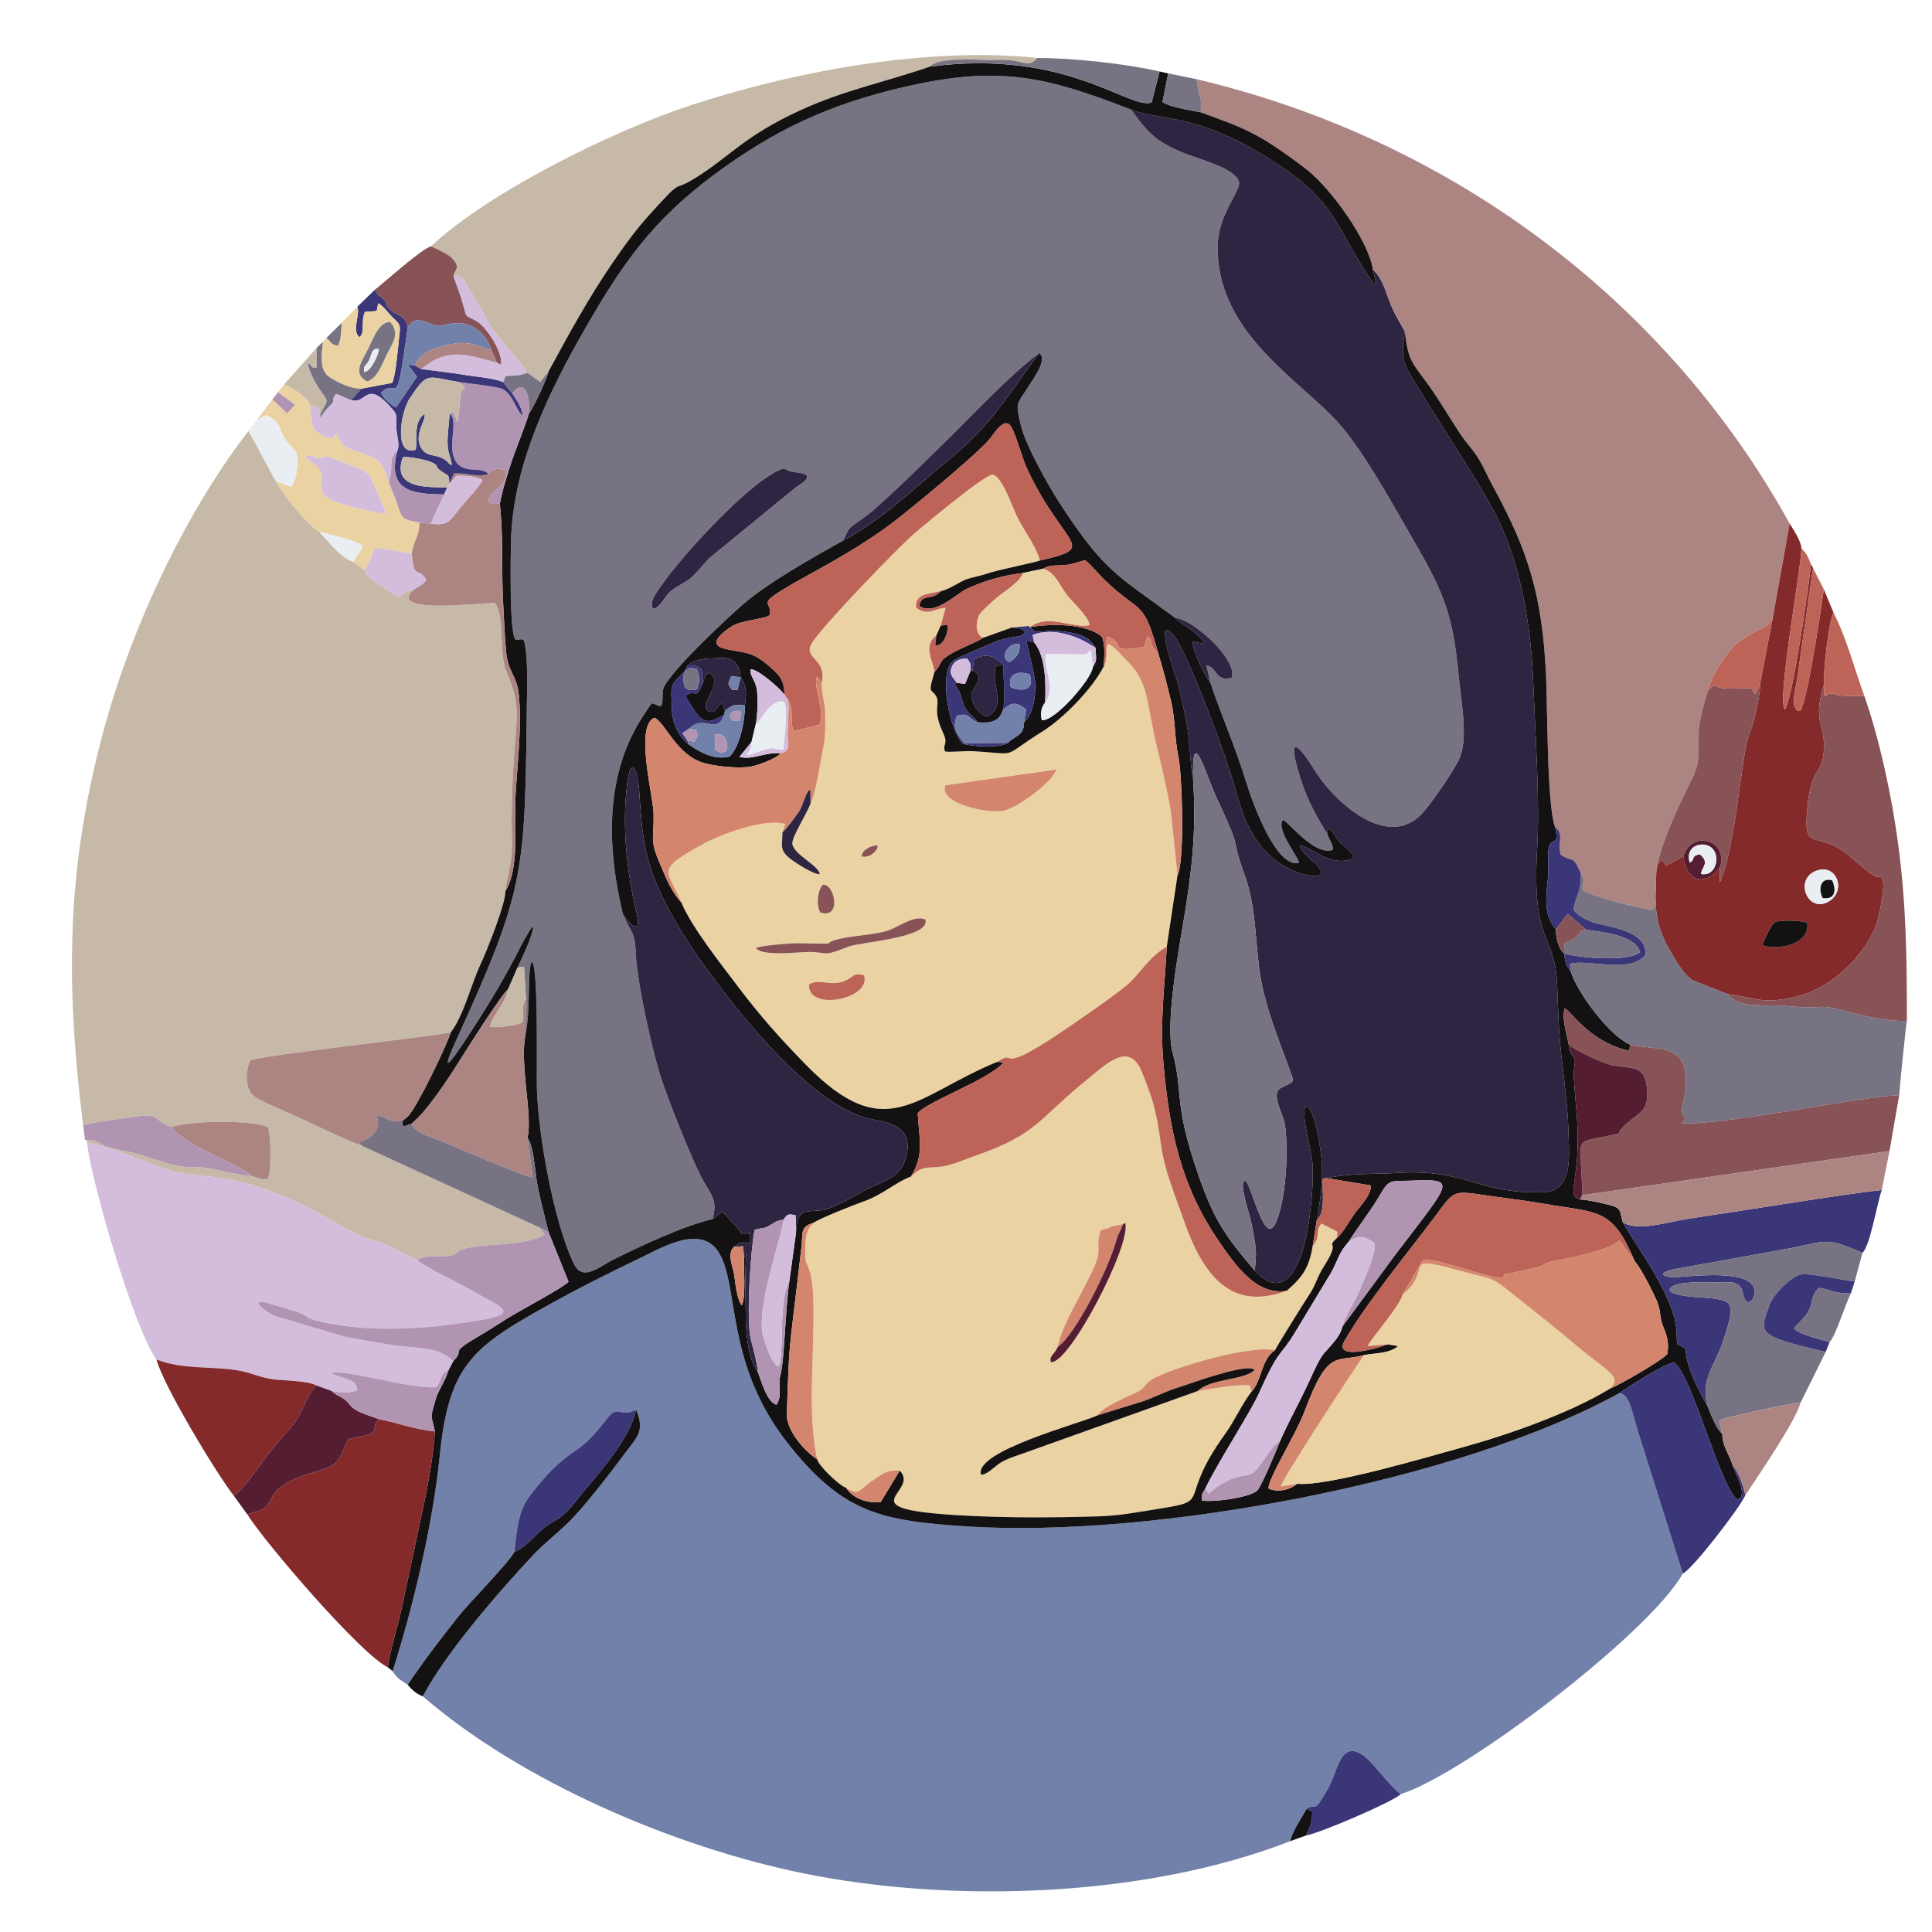 <?xml version="1.0" encoding="UTF-8"?>
<!DOCTYPE svg PUBLIC "-//W3C//DTD SVG 1.1//EN" "http://www.w3.org/Graphics/SVG/1.1/DTD/svg11.dtd">
<!-- Creator: CorelDRAW -->
<svg xmlns="http://www.w3.org/2000/svg" xml:space="preserve" width="84.667mm" height="84.667mm" version="1.1" style="shape-rendering:geometricPrecision; text-rendering:geometricPrecision; image-rendering:optimizeQuality; fill-rule:evenodd; clip-rule:evenodd"
viewBox="0 0 8466.66 8466.66"
 xmlns:xlink="http://www.w3.org/1999/xlink"
 xmlns:xodm="http://www.corel.com/coreldraw/odm/2003">
 <defs>
  <style type="text/css">
   <![CDATA[
    .fil6 {fill:#131111}
    .fil3 {fill:#2D2541}
    .fil11 {fill:#3A3677}
    .fil14 {fill:#551D31}
    .fil0 {fill:#7281AA}
    .fil1 {fill:#787383}
    .fil8 {fill:#842A2B}
    .fil10 {fill:#875356}
    .fil5 {fill:#AC8583}
    .fil13 {fill:#B094B1}
    .fil9 {fill:#BD6357}
    .fil2 {fill:#C6B9A7}
    .fil12 {fill:#D3866D}
    .fil7 {fill:#D3BCDC}
    .fil15 {fill:#E9EEF3}
    .fil4 {fill:#EAD2A2}
   ]]>
  </style>
 </defs>
 <g id="Camada_x0020_1">
  <g id="_1972060765008">
   <path class="fil0" d="M1720.54 7323.66c18.86,31.82 35.85,39.37 66.17,59.27 62.82,-93.89 152.02,-211.3 223.46,-300.93 44.88,-56.3 225.06,-240 243.81,-281.04 8.82,-80.51 15.2,-176.13 64.26,-240.75 73.5,-96.81 121.13,-148.66 217.2,-212.91 61.37,-41.05 131.32,-141.58 140.7,-149.28 41.85,-34.35 48.18,14.89 111.26,-20.98 40.86,95.29 3.72,121.32 -49.65,193.1 -62.75,84.4 -178.79,236.37 -251.99,306.71 -45.77,43.98 -104.16,90.26 -145.42,134.06 -151.94,161.27 -385.82,430.84 -487.4,622.82 433.93,375.88 1105.68,660.72 1664.52,775.14 658.2,134.76 1505.39,105.97 2136.17,-140.14 12.8,-47.01 49.19,-100.6 73.27,-142.95 46.98,-27.97 25.07,33.73 99.57,-100.16 39.28,-70.6 54.05,-256.31 206.38,-74.65 19.69,23.48 84.37,99.07 105.48,111.56 283.03,-89.21 1093.1,-708.41 1236.13,-966.53l-191.62 -607.5c-30.39,-93.21 -37.78,-174.34 -85.02,-184.2 -704.51,389.9 -2046.83,637.27 -2857.25,585.16 -379.67,-24.41 -546.64,-58.43 -787.37,-363.41 -281.46,-356.57 -210.42,-701.99 -307.46,-843.69 -80.89,-118.1 -254.18,-9.94 -352.77,36.83 -127.68,60.57 -257.43,126.54 -381.12,194.88 -341.1,188.48 -444.67,266.46 -484.76,665.48 -30.08,299.3 -114.88,656.81 -206.55,944.11z"/>
   <path class="fil1" d="M3433.53 2053.17c2.71,-0.8 22.89,10.3 25.6,11.12 24.02,7.26 34.93,4.84 56.1,9.96 54.64,13.2 -8.74,48.28 -26.35,60.3l-381.62 312.34c-24.11,25.72 -56.96,67.41 -82.61,88.08 -32.32,26.04 -70.43,36.91 -98.79,68.86 -6.47,7.28 -56.88,88.22 -68.13,55.26 -9.57,-28.05 30.63,-79.2 46.79,-101.91 101.92,-143.27 401.43,-466.4 529.01,-504.01zm-1165.48 2186.89l28.35 -2.61 8.51 138.91 -2.2 158.16c24.13,-114.02 6.55,-295.33 28.33,-319.85 29.84,17.4 19.51,493.28 21.91,560.48 7.32,204.9 72.05,573.39 161.1,761.87 39.17,82.9 111.24,13.71 177.74,-19.12 122.38,-60.4 300.5,-144.49 430.77,-175.48 21.21,-75.76 0.03,-99.36 -37.8,-163.14 -46.33,-78.11 -162.55,-374.74 -189.81,-461.11 -37.24,-118.01 -104.04,-413.03 -109.02,-544.19 -3.62,-95.32 -24.17,-89.3 -56.66,-169.26 -71.57,-299.73 -80.4,-620.03 98.17,-881.18 38.75,-56.66 21.41,-41.84 61.63,-29.56 23.67,7.23 6.99,-56.86 21.09,-84.55 40.85,-80.19 274.87,-299.98 351.83,-366.01 108.38,-92.99 303.6,-202.04 431.31,-273.56 19.99,-31.02 16.46,-48.21 48.05,-70 88.18,-60.83 85.41,-63.71 170.14,-140.82 70.86,-64.49 142.12,-136.68 211.65,-204 124.25,-120.31 298.01,-308.91 430.99,-407.81 38.11,27.12 -25.5,111.66 -44.5,142.05 -54.28,86.84 -61.31,68.79 -35.6,176.22 20.49,85.66 120.09,263.15 170.54,340.58 198.1,303.99 250.88,312.86 504.49,501.06 83.63,9.26 272.91,182.51 249.76,262.19 -73.7,22.18 -63.53,-46.87 -111.4,-52.59l16.76 75.08c49.48,147.33 112.38,288.64 157.32,436.75 21.63,71.28 128.48,379.27 230.44,352.48 3.35,-19.44 -101.93,-144.31 -70.45,-187.63 19,-0.88 137.14,160.14 218.74,130.82 5.76,-16.16 -16.55,-47.33 -24.53,-71.37 -63.16,-101.34 -101.44,-178.64 -132.22,-295.28 -42.9,-162.59 37.21,-48.39 74.24,12.65 84.13,138.66 327.14,367.97 482.3,186.16 38.84,-45.51 143.64,-193.36 161.2,-245.94 31.93,-95.67 -0.59,-254.66 -9.93,-358.14 -25.76,-285.22 -77.76,-378.63 -216.59,-619.04 -85.02,-147.22 -217.52,-388.48 -332.35,-504.87 -187.05,-189.56 -507.52,-386.54 -506.29,-745.14 0.47,-139.17 97.76,-241.81 94.3,-281.9 -5.21,-60.42 -181.92,-106.3 -235.28,-127.73 -124.23,-49.9 -161.8,-85.94 -237.86,-193.24 -381.43,-148.51 -585.2,-193.54 -993.35,-99.56 -327.61,75.43 -571.22,188.27 -840.13,389.11 -264.93,197.86 -396.18,385.56 -558.95,668.97 -157.29,273.85 -308.04,583.07 -324.29,902.57 -2.25,44.2 -11.08,459.8 21.86,463.09 11.88,1.19 29.93,-10.31 34.23,4.82 16.15,56.78 13.8,177.23 13,237.58 -10.34,775.14 0.36,832.6 -309.37,1509.34 -95.27,208.16 13.96,41.26 61.23,-31.36 84.04,-129.07 155.3,-247.45 224.6,-385.31 0.84,-1.68 54.87,-105.17 50.28,-72.07 -5.62,40.61 -50.17,133.59 -68.28,172.48z"/>
   <path class="fil2" d="M364.07 4930.82c49.34,-14.35 153.24,-25.45 210.61,-34.87 139.62,-22.94 87.17,15.02 178.82,43.15 73,-28.55 350.96,-32.6 420.54,0.41 14.72,39.65 14.56,185.02 1.47,225.08 -35.61,8.57 -34.49,-1.07 -71.46,-10.53 -134.52,-14.08 -158.33,-40.52 -274.23,-39.97 -84.93,0.39 -187.83,-53.35 -280.35,-69.58 -149.29,-26.18 -89.33,-48.83 -176.94,-49.22 17.79,0.15 1.7,-2.89 8.47,9.23 162.82,41.35 281.93,100.81 364.53,124.69 158.61,45.87 246.96,-6.01 584.79,151.99l234.97 129.06c28.11,15.62 64.39,21.18 95.34,32.87 54.71,20.66 113.95,55.67 168.91,80.46 30.54,-27.84 92.73,-14.29 134.07,-19.62 44.01,-5.67 32.97,-16.49 58.22,-26.94 76.13,-31.5 288.42,-12.7 364.85,-67.8l-23.56 -30.47 -776.37 -357.28c-105.06,-40.46 -209.48,-94.22 -312.9,-140.22 -43.97,-19.56 -116.49,-49.34 -155.26,-73.88 -48.55,-30.73 -43.17,-118.93 -20.71,-160.27 39.79,-21.14 754.16,-99.87 877.14,-122.46 56.06,-71.03 92.15,-217.68 131.43,-300.16 25.82,-54.22 111.74,-269.78 108.11,-319 6.02,-54.85 23.02,-104.4 26.97,-155.19 4.31,-55.25 -0.12,-120.46 0.6,-177.37 1.48,-116.72 6.08,-217.97 16.32,-334.1 11.73,-133.09 10.28,-178.59 -40.51,-300.34 -32.88,-78.82 -4.75,-239.73 -49.08,-295.09 -12.13,-8.62 -479.76,57.13 -357.91,-58.64 -82.02,16.39 -30.97,57.22 -122.3,-6.1 -29.79,-20.66 -81.63,-47.81 -92.74,-81.58l-47.81 -35.62c-55.42,-16.83 -109.04,-89.13 -148.12,-130.41 -45.76,-23.8 -169.72,-174.21 -192.03,-223.6l-118.63 -219.38c-279.66,362.47 -509.62,856.28 -630.69,1296.83 -168.84,614.39 -172.08,1118.2 -94.56,1745.92z"/>
   <path class="fil3" d="M5815.7 3652.87c6.99,-54.06 30.64,11.69 58.65,40.57 21.31,21.97 103.05,71.83 16.79,78.68 -67.57,5.37 -112.96,-32.26 -168.63,-59.12 -65.41,-31.57 12.03,46.32 24.44,56.42 127.64,103.84 -64.75,81.93 -169.07,-8.31 -96.47,-83.44 -135.37,-191.75 -166.77,-311.6 -29.13,-111.15 -206.02,-594 -269.52,-666.98 -92.79,-106.64 18.5,201.42 22.97,221.74 14.42,65.41 31.87,132.75 40.83,198.94 10.2,75.24 10.05,140.62 23.66,219.05 -8.69,-262 52.98,-31.99 103.01,75.16 122.71,262.76 50.59,139.03 124,342.14 50.1,138.61 43.92,295.13 67.74,441.15 20.49,125.62 73.6,261.12 118.13,380.62 35.75,95.96 32.21,72.84 -28.48,106.14 -46.9,25.73 8.87,110.74 16.84,158.61 17.3,103.85 6.8,346.51 -43.9,440.42 -55.01,101.91 -118.45,-265.93 -138.98,-179.03 -7.29,30.86 32.16,144.95 39.7,186.7 15.47,85.62 22.54,106.93 11.21,193.49 147.39,160.84 215.92,-71.7 234.44,-194.51 13.78,-91.35 23.92,-183.85 18.81,-276.41 -2.79,-50.5 -54.73,-219.12 -28.27,-249.66 41.36,14.02 63.4,188 68.08,231.26 8.44,77.91 -5.35,189.98 -20.62,267.42 39.6,-31.03 22.9,-127.94 25.82,-178.78l15.19 -4.44c127.27,-22.74 196.21,-15.54 319.69,-22.77 294.55,-17.26 336.87,90.86 627.24,85.41 131.52,-2.47 117.63,-145.13 115.73,-238.37 -2.39,-117.86 -16.28,-224.33 -29.89,-340.64 -14.21,-121.34 -15.64,-205.45 -20.51,-325.12 -9.93,-243.63 -112.09,-173.72 -87.86,-598.68 12.41,-217.51 -7.16,-480.47 -15.6,-701.69 -8.34,-218.76 -34.1,-419.1 -105.93,-626.89 -52.8,-152.76 -171.15,-330.87 -258.77,-469.25 -47.15,-74.46 -93.43,-149.39 -140.13,-224.14 -65.45,-104.73 -80,-125.09 -59.14,-247.89 -29.42,-53.55 -47.85,-78.58 -70.47,-139.96 -15.66,-42.5 -33.87,-102.35 -69.49,-130.5l15.79 67.15c-29.49,-7.58 -146.64,-229.61 -171.37,-269.88 -63.95,-104.12 -128.03,-167.58 -228.31,-236.85 -374.24,-258.53 -546.8,-208.79 -675.53,-262.07 76.06,107.3 113.63,143.34 237.86,193.24 53.36,21.43 230.07,67.31 235.28,127.73 3.46,40.09 -93.83,142.73 -94.3,281.9 -1.23,358.6 319.24,555.58 506.29,745.14 114.83,116.39 247.33,357.65 332.35,504.87 138.83,240.41 190.83,333.82 216.59,619.04 9.34,103.48 41.86,262.47 9.93,358.14 -17.56,52.58 -122.36,200.43 -161.2,245.94 -155.16,181.81 -398.17,-47.5 -482.3,-186.16 -37.03,-61.04 -117.14,-175.24 -74.24,-12.65 30.78,116.64 69.06,193.94 132.22,295.28z"/>
   <path class="fil4" d="M3545.69 4315.04c38.38,-26.54 76.73,0.96 131.51,-9.28 63.92,-11.94 52.77,-48.31 109.21,-31.71 34.1,104.9 -248.44,160.14 -240.72,40.99zm-232.68 -159.42c9.35,-12.11 159.33,-22.34 183.67,-21.98 219.55,3.22 74.83,5.18 189.98,-20.85 62.25,-14.07 148.25,-16.21 205.27,-35.1 46.91,-15.55 115.27,-69.77 163.23,-48.05 25.63,80.25 -286.54,98.38 -338.42,119.33 -127.48,51.48 -80.26,17.71 -197.26,23.71 -43.73,2.25 -179.86,16.1 -206.47,-17.06zm282.32 -156.85c-19.32,-30.04 -13.25,-94.86 10.08,-121.1 50.83,-9.04 86,151.87 -10.08,121.1zm180.72 -245.67c-0.13,-28.38 46.31,-51.12 70.3,-47.62 0.13,28.08 -41.74,56.25 -70.3,47.62zm853.88 -380.85c-20.24,57.28 -164.95,163.01 -228.29,180.12 -61.35,16.57 -291.94,-28.9 -258.56,-111.3l486.85 -68.82zm-1029.31 -379.76c-1.84,41.95 14.79,81.27 15.68,131.49 0.82,46.24 1.44,101.79 -7.39,146.79 -11.34,57.77 -34.19,206.5 -56.71,250.98 -16.27,44.04 -83.82,147.79 -79.85,176.69 6.5,47.24 113.24,91.95 120.38,132.36 -23.44,3.02 -98.95,-44.86 -122.49,-62.1 -59.16,-43.33 -40.98,-63.53 -41.2,-120.77l12.21 -36.72c-88.26,-27.21 -280.51,43.96 -360.95,88.07 -215.76,118.34 -152.85,110.53 -95.26,254.28 45.34,109.1 175.67,272.91 250.19,371.6 97.1,128.61 183.13,224.88 295.3,339.87 353.96,362.86 479.74,135.05 839.86,-11.64 85.43,-56.81 1.72,46.45 213.39,-86.45 64.11,-40.26 321.44,-216.45 366.48,-260.07 55.14,-53.4 87.81,-115.14 162.94,-158.16l47.12 -313.42 -30 -284.81c-16.98,-94.19 -37.79,-184.92 -60.52,-278.17 -46.97,-192.73 -33.21,-283.38 -132.43,-377.95 -18,-17.16 -61.08,-71.64 -83.73,-71.07l-14.62 97.67 -2.33 0c-49.49,96.68 -175.58,226.68 -268.04,284.37 -192.02,119.81 -92.21,98.21 -309.9,86.38 -28.44,-1.55 -103.02,6.14 -117.41,1.17 -12.32,-35.87 17.12,-27.58 -9.04,-83.22 -57.4,-122.05 7.86,-130.42 -48.89,-180.76 -14.06,-12.47 6.54,-56.79 10.7,-82.15 2.27,-41.08 -55.03,-114.87 9.05,-161.46l19.51 -43.51 21.22 -77.89c-43.65,-0.07 -74.49,38.44 -128.79,-0.04 -8.08,-61.65 56.93,-61.65 108,-73.01 29.03,-6.48 65.82,-29.06 92.46,-43.45 29.92,-16.17 71.46,-20.16 109.43,-33.57 45.07,-15.91 217.7,-49.78 232.76,-57.82 -24.21,-75.84 -68.03,-125.22 -102.57,-196.03 -16.57,-33.98 -67.88,-182.85 -107.24,-179.74 -36.24,2.87 -297.69,220.05 -341.49,258.03 -73.73,63.93 -384.09,386.12 -443.49,471.94 -54.87,79.26 64.45,69.88 37.66,182.29z"/>
   <path class="fil5" d="M5263.37 492.39c100.27,38.06 154.48,53.27 251.79,105.63 55.51,29.86 164.59,107.6 215.26,148.14 102.85,82.3 267.5,308.41 286.22,435.89 35.62,28.15 53.83,88 69.49,130.5 22.62,61.38 41.05,86.41 70.47,139.96 14.09,133.98 35.26,138.87 108.09,241.11 48.33,67.85 92.68,145.85 140.38,216.08 24.03,35.37 53.29,64.95 75.21,101.39 21.69,36.03 40.35,80.09 61.17,118.11 157.91,288.39 216.2,480.43 233.76,827.11 6.36,125.66 3.37,582.63 40.49,670.26 40.28,27.23 9.62,65.8 23.46,118.29 53.51,39.48 46.95,-6.38 86.51,75.84 26.03,45.93 7.71,35.76 9.63,80.17 29.63,22.49 277.26,91.12 310.71,84.06 19.84,-50.49 -3.96,-112.36 12.4,-161.62l4.97 -33.48c20.58,-104.37 92.13,-258.36 140.98,-355.24 50.2,-99.56 35.04,-100.06 38.25,-208.97 2.03,-69.07 22.74,-134.68 42.23,-200.22 16.55,-64.23 70.26,-151.55 118.42,-197.35 26.09,-24.82 58.67,-44.52 90.71,-60.66 60.04,-30.26 41.21,-11.23 75.46,-62.39l73.48 -410.53c-548.18,-991.7 -1500.1,-1687.77 -2599.01,-1947.33 4.29,33.38 6.95,43.78 15.24,75.37 7.52,28.63 0.84,36.8 4.23,69.88z"/>
   <path class="fil4" d="M4635.1 5902.78c15.28,-79.96 72.67,-175.81 110.32,-250.31 20.22,-40.03 41.85,-79.19 58,-120.84 22.91,-59.06 -2.99,-70.91 20.81,-141.03 69.92,-16.14 9.75,-10.8 96.87,-25.79l9.87 -5.15c29.31,91.05 -248.21,626.14 -326.08,609.12 -7.68,-28.05 16.9,-33.07 30.21,-66zm-643.23 -746.62c-64.33,22.75 -123.94,80.27 -208.5,109.34 -35.25,12.12 -199.14,77.09 -218.95,93.57 -34.16,38.12 -33.11,59.61 -35.29,110.32 -3.22,74.89 7.99,57.69 22.64,113.74 17.45,66.76 13.04,195.65 11.98,267.34 -2.59,174.52 -19.98,374.25 17.6,544.55 3.96,26.74 98.5,117.43 125.9,124.35 60.7,38.86 56.54,8.18 109.53,-26.41 50.49,-32.97 64.42,-51.53 126.12,-48.31 94.17,96.32 -248.98,167.83 272.48,196.55 200.35,11.03 401.31,9.96 601.82,3.88 92.78,-2.81 178.26,-20.04 269.31,-34.42 230.43,-36.41 69.45,-31.39 282.88,-327.42 43.52,-60.35 71.37,-127.57 115.52,-184.83l-8.3 -28.25c-79.92,-0.71 -149.68,12.98 -227.99,25.8l-741.07 264.78c-39.31,15.01 -86.56,27.48 -122.14,48.78 -24.32,14.57 -63.77,58.03 -86.74,51.85 -27.31,-102.98 436.54,-223.72 508.99,-257.92 27.01,-39.08 127.35,-79.97 173.48,-102.1 43.14,-20.69 30.91,-37.2 75.4,-61.1 92.13,-49.48 418.31,-146.42 531.41,-123.42 0.96,-6.85 132.27,-217.55 147.66,-240.02 30.96,-45.16 35.28,-79.04 66.92,-128.37 77.82,-121.34 3.4,-73.14 56.44,-123.53l2.26 -27.11 -70.23 -35.87c-29.4,34.06 -0.94,54.19 -38.57,99.03 -16.37,95.26 -42.9,134.23 -113.7,195.65 -262.1,97.73 -376.99,-95.61 -454.07,-317.48 -35.8,-103.06 -80.78,-209.23 -96.02,-317.65 -19.63,-139.74 -32.09,-198.85 -86.98,-329.39 -54.25,-129.02 -156.45,-26.64 -227.99,30.95 -225.02,181.17 -225.57,245.43 -489.9,338.3 -46.21,16.24 -111.95,45.32 -158.41,51.31 -61.09,7.88 -84.97,-5.96 -133.49,43.51z"/>
   <path class="fil6" d="M7164.65 5528.69c25.08,24.81 79.92,135.46 95.84,171.61 20.34,46.14 8.84,66.34 29.29,116.48 17.77,43.54 24.21,69 17.14,116.85 -26.91,30.57 -211.32,136.52 -254.15,153.03 -173.17,105.79 -446.79,201.71 -643.67,255.73 -151.46,41.56 -590.2,172.45 -724.66,160.05 -33.78,27.74 -84.35,38.6 -124.71,21.13 -9.04,-32.91 118.84,-235.76 158.11,-340.62 104.33,-278.58 137.95,-210.02 260.07,-244.54 47.28,-9.03 110.89,-5.73 149.38,-39.44l-45.13 -7.78c-31.98,13.01 -241.58,76.25 -190.04,-15.04 89.43,-158.42 289.65,-401.75 400,-549.53 78.56,-105.22 72.13,-109.96 206.08,-90.25 91.37,13.45 181.86,23.91 273.19,39.68 234.69,40.51 294.17,16.74 393.26,252.64zm-1281.59 284.45c-11.42,47.25 -49.87,81.59 -80.19,116.58 -22.12,25.51 -52.51,95.3 -67.68,128.33 -40.06,87.24 -86.75,168.44 -125.96,258.12 -18.53,46 -71.7,175.39 -96.1,211.92 -22.94,34.35 -206.85,57.59 -245.17,47.12 -3.2,-28.41 0.3,-27.48 14.44,-52.78 51.4,-108.18 197.18,-333.47 233.19,-413.31 96.23,-213.37 87.87,-151.59 160.84,-272.01l159.21 -263.78c28.76,-54.23 31.43,-83.42 74.97,-132.14 43.66,-69.48 101.4,-141.78 141.05,-211.41 35.41,-62.19 47.43,-52.98 120.35,-55.45 216.02,-7.31 198.21,-11.57 -60.14,327.95l-228.81 310.86zm-2885.81 -2866.98l16.92 -30.12c42.12,-35 91.7,-29.02 147.39,-32.45 55.14,-3.4 79.44,32.02 84.31,83.87 28.18,43.53 25.38,73.36 18.55,123.68 1.42,61.06 -21.7,181.67 -67.43,224.39 -64.63,16.6 -128.8,-18.16 -180.84,-54.5 -44.65,-35.96 -70.55,-96.18 -71.55,-153.36 -1.62,-92.6 -16.56,-100.51 52.65,-161.51zm2814.52 2216.38l194.98 32.39c4.72,38.09 -43,87.72 -66.66,118.62 -24.25,31.66 -53.79,88.86 -81.12,111.36 -53.04,50.39 21.38,2.19 -56.44,123.53 -31.64,49.33 -35.96,83.21 -66.92,128.37 -15.39,22.47 -146.7,233.17 -147.66,240.02 -62.35,40.49 -56.42,130.72 -103.04,181.58 -44.15,57.26 -72,124.48 -115.52,184.83 -213.43,296.03 -52.45,291.01 -282.88,327.42 -91.05,14.38 -176.53,31.61 -269.31,34.42 -200.51,6.08 -401.47,7.15 -601.82,-3.88 -521.46,-28.72 -178.31,-100.23 -272.48,-196.55l-83.12 137.32c-55.96,7.47 -121.06,-13.43 -152.53,-62.6 -27.4,-6.92 -121.94,-97.61 -125.9,-124.35 -56.02,-35.26 -135.24,-127.31 -133.13,-196.46 10.04,-329.48 11.51,-279.19 46.95,-588.14 5.57,-48.61 11.55,-97.1 17.12,-145.68 6.96,-60.61 -7.8,-88.22 52.13,-105.67 19.81,-16.48 183.7,-81.45 218.95,-93.57 84.56,-29.07 144.17,-86.59 208.5,-109.34 60.94,-100.26 35.31,-164.85 29.95,-277.37 35.23,-48.83 315.98,-148.92 376.35,-223.24l-27.78 -2.16c-360.12,146.69 -485.9,374.5 -839.86,11.64 -112.17,-114.99 -198.2,-211.26 -295.3,-339.87 -74.52,-98.69 -204.85,-262.5 -250.19,-371.6 -45.3,-48.05 -68.35,-111.75 -94.34,-171.79 -45.66,-105.5 -23.61,-110.12 -26.55,-217.41 -2.15,-78.66 -83.89,-384.56 4.44,-419.12 47.81,22.84 97.81,168.65 221.91,200.16 54.92,13.94 137.99,21.91 193.87,15.27 29.06,-3.45 121.96,-37.14 136.51,-59.82 -73.47,-4.93 -122.55,31.44 -180.42,16.11l53.03 -65.58 18.58 -78.25c7.77,-41.72 9.57,-99.62 5.91,-142.05 -4.21,-48.77 -32.03,-65.19 -29.36,-97.94 31.99,-2.59 125.92,80.65 149.09,110.29 -1.58,-67.43 -23.24,-87.52 -75.98,-131.84 -74.5,-62.61 -105.27,-48.05 -189.18,-69.76 -77.31,-20 3.37,-77.55 36.42,-98.36 42.11,-26.51 161.17,-32.02 164.39,-50.42 13.09,-74.8 -99.65,-25.17 219.13,-200.95 107.06,-59.03 219.07,-126.03 316.62,-199.64 77.77,-58.69 357.35,-288.88 424,-363.86 21.47,-24.16 68.86,-109.19 98.66,-57.4 22.23,38.64 46.07,133.81 70.76,186.34 161.6,343.8 316.93,339.08 55.22,398.46 -15.06,8.04 -187.69,41.91 -232.76,57.82 -37.97,13.41 -79.51,17.4 -109.43,33.57 -26.64,14.39 -63.43,36.97 -92.46,43.45 -42.86,43.98 -85.79,8.53 -94.2,64.59 66.3,45.06 158.77,-51.71 209.67,-75.57 76.23,-35.72 161.22,-59.36 244.68,-68.83l87.23 -18.35c31.66,-20.13 59.95,-12.29 99.35,-16.74 39.47,-4.45 56.89,-15.31 86.18,-20.33 25.42,19.27 61.95,64.5 89.29,90.45 154.97,147.11 164.91,78.83 228.87,311.98 20.48,65.48 41,145.08 57.3,212.46 19.14,79.14 17.24,177.53 32.04,242.47 17.31,75.93 28.73,464.29 -3.19,522.32l-47.12 313.42c-9.28,173.01 -30.34,329.38 -15.01,506.29 25.19,290.74 73.88,539.24 245.52,787.71 67.64,97.94 161.48,236.68 295.02,213.9 70.8,-61.42 97.33,-100.39 113.7,-195.65l18.33 -115.2c15.27,-77.44 29.06,-189.51 20.62,-267.42 -4.68,-43.26 -26.72,-217.24 -68.08,-231.26 -26.46,30.54 25.48,199.16 28.27,249.66 5.11,92.56 -5.03,185.06 -18.81,276.41 -18.52,122.81 -87.05,355.35 -234.44,194.51 -127.62,-148.8 -176.8,-220.76 -242.98,-408.23 -115.53,-327.26 -68.65,-372.52 -116.13,-544.75 -34.77,-126.1 26.82,-452.64 49.93,-593.01 35.28,-214.18 53.38,-380.36 39.91,-599.41 -13.61,-78.43 -13.46,-143.81 -23.66,-219.05 -8.96,-66.19 -26.41,-133.53 -40.83,-198.94 -4.47,-20.32 -115.76,-328.38 -22.97,-221.74 63.5,72.98 240.39,555.83 269.52,666.98 31.4,119.85 70.3,228.16 166.77,311.6 104.32,90.24 296.71,112.15 169.07,8.31 -12.41,-10.1 -89.85,-87.99 -24.44,-56.42 55.67,26.86 101.06,64.49 168.63,59.12 86.26,-6.85 4.52,-56.71 -16.79,-78.68 -28.01,-28.88 -51.66,-94.63 -58.65,-40.57 7.98,24.04 30.29,55.21 24.53,71.37 -81.6,29.32 -199.74,-131.7 -218.74,-130.82 -31.48,43.32 73.8,168.19 70.45,187.63 -101.96,26.79 -208.81,-281.2 -230.44,-352.48 -44.94,-148.11 -107.84,-289.42 -157.32,-436.75 -21.75,-25.85 -81.76,-147.72 -76.53,-180.43l49.09 10.64c-6.25,-39 -104.63,-89.14 -127.68,-114.89 -253.61,-188.2 -306.39,-197.07 -504.49,-501.06 -50.45,-77.43 -150.05,-254.92 -170.54,-340.58 -25.71,-107.43 -18.68,-89.38 35.6,-176.22 19,-30.39 82.61,-114.93 44.5,-142.05 -136.94,182.35 -203.5,308.44 -387.8,460.19 -152.59,125.64 -297,268.3 -473.03,362.44 -127.71,71.52 -322.93,180.57 -431.31,273.56 -76.96,66.03 -310.98,285.82 -351.83,366.01 -14.1,27.69 2.58,91.78 -21.09,84.55 -40.22,-12.28 -22.88,-27.1 -61.63,29.56 -178.57,261.15 -169.74,581.45 -98.17,881.18 37.11,57.28 83.9,92.75 59.41,-8.44 -42.1,-174.03 -64.42,-387.41 -39.18,-567.99 18.06,-129.18 46.4,-39.92 51.16,32.12 13.73,207.85 21.61,312.81 118.05,502.49 66.1,130 153.74,253.2 241.84,369.16 137.96,181.59 427.99,526.6 655.67,572.06 87.44,17.46 182.36,33.28 157.2,154.97 -20.26,97.96 -84.79,109.69 -163.26,147.34 -49.36,23.68 -157.77,90.06 -204.14,96.63 -72.27,10.24 -114.29,-13.26 -117.51,98.63l-28.95 210.44c-18.97,133.48 -21.58,346.04 -39.48,413.27 -12.53,47.04 9.68,94.73 -18.02,130.64 -41.59,-13.34 -65.78,-103.77 -81.24,-144.75 -43.32,-54.14 -52.64,-176.7 -52.62,-245.5 0.02,-57.69 -7.22,-224.37 4.74,-268.08l-12.14 14.05c-1.98,46.49 8.61,177.41 -10.25,209.04 -22.11,-30.54 -27.46,-94.08 -32.8,-131.9 -5.38,-38.03 -33.88,-94.91 -1.29,-124.91 26.72,-19.18 35.38,-25.23 70.06,-13.15l-2.59 -48.37c-47.09,13.88 -24.81,5.49 -61.27,-31.19 -13.51,-13.58 -48.98,-55.17 -57.58,-62.18l-42.52 33.32c-130.27,30.99 -308.39,115.08 -430.77,175.48 -66.5,32.83 -138.57,102.02 -177.74,19.12 -89.05,-188.48 -153.78,-556.97 -161.1,-761.87 -2.4,-67.2 7.93,-543.08 -21.91,-560.48 -21.78,24.52 -4.2,205.83 -28.33,319.85 -26.26,130.84 32.9,357.74 8.73,451.15 27.69,33.66 34.02,158.43 43.93,209.85 13.23,68.65 32.05,136.14 48.56,204.08l87.61 217.42c-16.2,21.41 -221.49,131.34 -264.4,158.3 -42.04,26.41 -87.04,55.58 -129.61,80.49 -138.92,81.28 -55.14,53.63 -110.97,108.65l-20.46 38.45c-16.23,54.38 -44.57,86.11 -57.62,131.52 -24.93,86.74 -18.53,61.56 -2.61,138.77 -12.23,179.35 -56.55,351.39 -92.35,525.71 -17.27,84.08 -35.81,166.51 -53.59,249.89 -16.86,79.05 -50.96,183.1 -60.13,257.93l20.74 16.93c91.67,-287.3 176.47,-644.81 206.55,-944.11 40.09,-399.02 143.66,-477 484.76,-665.48 123.69,-68.34 253.44,-134.31 381.12,-194.88 98.59,-46.77 271.88,-154.93 352.77,-36.83 97.04,141.7 26,487.12 307.46,843.69 240.73,304.98 407.7,339 787.37,363.41 810.42,52.11 2152.74,-195.26 2857.25,-585.16 38.08,-26.03 204.14,-133.12 238.76,-132.74 79.01,51.26 213.4,586.08 282.32,600.99 40.53,-27.2 -14.32,-112.4 -25.58,-150.39 -15.04,-49.69 -47.04,-87.74 -45.49,-138.38 -24.6,-18.59 -51.29,-86.78 -63.07,-118.75 -39.72,-68.38 -95.97,-176.37 -97.98,-253.49 -44.18,-33.01 -36.76,-0.64 -39.01,-69.14 -5.1,-155.56 -164.25,-359.47 -236.08,-486.44 -15.45,-49.6 -1.38,-62.65 -69.48,-78.27 -36.18,-8.31 -82.37,-19.52 -118.73,-21.33 -38.74,-15.84 -28.15,-37.22 -23.33,-82.52 3.03,-28.55 7.96,-56.37 10.16,-85.13 11.95,-155.7 -6.18,-229.89 -13.57,-373.19 -1.42,-27.55 7.48,-59.83 4.38,-70.97 -7.26,-26.07 -18.46,-14.46 -26.91,-67.7 -8.43,-49.79 -30.32,-108.66 -17.68,-157.91 20.09,1.21 105.46,147.02 283.42,186.36l3.68 -27.77c-86.96,-35.12 -232.4,-227.2 -260.28,-321.33 -23.97,-28.15 -23.75,-41.81 -29.02,-77.67 -25.79,-20.9 -36.51,-72.28 -35.76,-105.44 -54.77,-63.29 -43.61,-144.01 -35.24,-221.15 4.24,-39.12 -2.21,-105.02 3.4,-133.61 11.52,-58.68 47.76,-0.41 28.97,-91.76 -37.12,-87.63 -34.13,-544.6 -40.49,-670.26 -17.56,-346.68 -75.85,-538.72 -233.76,-827.11 -20.82,-38.02 -39.48,-82.08 -61.17,-118.11 -21.92,-36.44 -51.18,-66.02 -75.21,-101.39 -47.7,-70.23 -92.05,-148.23 -140.38,-216.08 -72.83,-102.24 -94,-107.13 -108.09,-241.11 -20.86,122.8 -6.31,143.16 59.14,247.89 46.7,74.75 92.98,149.68 140.13,224.14 87.62,138.38 205.97,316.49 258.77,469.25 71.83,207.79 97.59,408.13 105.93,626.89 8.44,221.22 28.01,484.18 15.6,701.69 -24.23,424.96 77.93,355.05 87.86,598.68 4.87,119.67 6.3,203.78 20.51,325.12 13.61,116.31 27.5,222.78 29.89,340.64 1.9,93.24 15.79,235.9 -115.73,238.37 -290.37,5.45 -332.69,-102.67 -627.24,-85.41 -123.48,7.23 -192.42,0.03 -319.69,22.77z"/>
   <path class="fil7" d="M685.8 5957.71c113.82,45.04 233.68,28.37 353.59,47.37 61.55,9.76 101.95,33.57 162.55,40.25 44.3,4.89 151.62,6.2 182.24,25.69l68.39 24.37c39.81,8.36 75.43,12.75 112.41,-2.35 1.6,-52.66 -65.63,-50.85 -113.18,-74.43 50.29,-23.31 360.42,72.91 460.66,60.11 28.84,-36.48 10.52,-50.44 53.64,-75.81l20.46 -38.45c-78.44,-72.74 -152.46,-47.97 -311.7,-77.32 -54.75,-10.09 -110.33,-19.04 -164.72,-29.43l-307.28 -91.46c-16.3,-6.84 -110.07,-64.98 -51.58,-60.64 17.34,1.29 117.75,34.8 146.9,42.32 39.05,10.08 43.55,27.99 77.86,36.91 229.9,59.76 489.15,40.12 719.91,2.12 195.03,-32.12 92.16,-60.43 -12.02,-122.62 -81.44,-48.62 -182.83,-89.37 -254.39,-140.75 -54.96,-24.79 -114.2,-59.8 -168.91,-80.46 -30.95,-11.69 -67.23,-17.25 -95.34,-32.87l-234.97 -129.06c-337.83,-158 -426.18,-106.12 -584.79,-151.99 -82.6,-23.88 -201.71,-83.34 -364.53,-124.69 16.48,167.81 208.86,825.51 304.8,953.19z"/>
   <path class="fil3" d="M2729.27 4004.72c32.49,79.96 53.04,73.94 56.66,169.26 4.98,131.16 71.78,426.18 109.02,544.19 27.26,86.37 143.48,383 189.81,461.11 37.83,63.78 59.01,87.38 37.8,163.14l42.52 -33.32c8.6,7.01 44.07,48.6 57.58,62.18 36.46,36.68 14.18,45.07 61.27,31.19l2.59 48.37c-34.68,-12.08 -43.34,-6.03 -70.06,13.15l39.96 -2.61 4.38 50.38 12.14 -14.05c-11.96,43.71 -4.72,210.39 -4.74,268.08 -0.02,68.8 9.3,191.36 52.62,245.5 -4.51,-49.09 -18.91,-94.27 -30.56,-141.78 -21.16,-86.37 -0.19,-400.51 16.72,-480.25 33.13,-10.44 32.75,-0.44 65.57,-19.01 31.38,-17.75 23.43,-17.52 62.59,-26.71 15.39,-26.98 26.3,-22.71 51.76,-17.6l1.61 75.75c3.22,-111.89 45.24,-88.39 117.51,-98.63 46.37,-6.57 154.78,-72.95 204.14,-96.63 78.47,-37.65 143,-49.38 163.26,-147.34 25.16,-121.69 -69.76,-137.51 -157.2,-154.97 -227.68,-45.46 -517.71,-390.47 -655.67,-572.06 -88.1,-115.96 -175.74,-239.16 -241.84,-369.16 -96.44,-189.68 -104.32,-294.64 -118.05,-502.49 -4.76,-72.04 -33.1,-161.3 -51.16,-32.12 -25.24,180.58 -2.92,393.96 39.18,567.99 24.49,101.19 -22.3,65.72 -59.41,8.44z"/>
   <path class="fil8" d="M7724.55 4143.03c2.06,-17.64 39.4,-93.24 51.94,-100.38 22.98,-13.09 118.23,-8.61 143.45,0.59 14.73,93.1 -125.3,123.72 -195.39,99.79zm227.65 -323.75c93.03,-43.59 143.6,82.01 62.16,131.06 -88.7,53.42 -151.67,-89.13 -62.16,-131.06zm-182.77 -1114.28l-55.15 285.9c0.47,55.81 -27.33,176.13 -48.83,229.06 -35.17,86.63 -56.29,480.07 -128,646.63l-0.79 -64.81c-70.47,88.63 -147.5,57.81 -159.67,-49.62l-75.46 41.69 -18.32 -27.77 -19.83 23.75 -4.97 33.48c-6.23,154.52 -11.43,222.28 67.73,356.96 21.63,36.79 57.54,97.04 94.43,116.98 5.41,2.93 148.03,58.73 151.81,59.32 134.46,18.02 150.09,45.02 294.82,12.18 155.12,-35.21 301.95,-173.77 355.81,-317.92 9.99,-26.73 56.53,-226.61 9.4,-207.93 -22.97,9.11 -127.44,-100.44 -172.75,-125 -116.64,-63.23 -152.45,-2.86 -140.83,-158.39 15.74,-210.7 65.71,-153.04 73.83,-267.73 8.51,-120.34 -51.37,-125.8 0.45,-291.18 -3.44,-53.52 20.09,-273.65 41.75,-316.62l-42.38 -101.65c-9.26,69.53 -74.4,509.05 -104.46,533.56 -49.07,-3.37 -17.24,-102.79 -13.05,-135.77l70.29 -490.92 -9.31 -16.93c-4.29,74.08 -83.86,611.21 -114.29,636.26 -35.88,-31.93 70.34,-611.48 72.98,-704 -1.66,-33.59 -33.45,-80.77 -51.73,-110.06l-73.48 410.53z"/>
   <path class="fil2" d="M1888.07 1079.87c17.85,5.39 79.05,36.95 90.66,49.14 49.35,51.79 4.67,55.12 9.66,84.08 37.02,-24.35 63.14,49.79 85.11,82.85 26.3,39.56 47.08,82.13 70.72,123.49 31.86,55.71 159.13,190.96 167.22,214.78l56.37 39.97 37.27 -48.54c89.82,-165.16 172.29,-316.93 279,-473.18 53.71,-78.64 101.71,-144.99 165.97,-215.88 151.59,-167.24 89.56,-89.73 194.98,-155.2 156.88,-97.44 214.41,-184.29 461.87,-297.96 195.87,-89.98 370.98,-122.94 568.68,-191.63 32.91,-41.97 201.95,-29.65 259.58,-29 43.82,0.49 76.84,-3.44 119.37,5.26 43.89,8.98 59.83,21.06 91.56,-14.05 -479.33,-50.77 -1062.56,57.44 -1519.36,207.34 -336.35,110.37 -881.44,377.43 -1138.66,618.53z"/>
   <path class="fil4" d="M6146.84 5672.65c-13.43,54.45 -146.88,201.13 -152.8,226.85l88.12 -8.31 45.13 7.78c-38.49,33.71 -102.1,30.41 -149.38,39.44 -40.2,55.35 -366.44,553.68 -363.89,575.61l70.42 -11.58c134.46,12.4 573.2,-118.49 724.66,-160.05 196.88,-54.02 470.5,-149.94 643.67,-255.73 62.65,-54.37 -7.27,-72.66 -155.83,-199.42 -72.07,-61.49 -153.6,-125.93 -228.44,-185.03 -148,-116.86 -96.42,-86.14 -280.99,-136.25 -256.24,-69.56 -100.5,-7.29 -240.67,106.69z"/>
   <path class="fil1" d="M5229.05 3422.26c13.47,219.05 -4.63,385.23 -39.91,599.41 -23.11,140.37 -84.7,466.91 -49.93,593.01 47.48,172.23 0.6,217.49 116.13,544.75 66.18,187.47 115.36,259.43 242.98,408.23 11.33,-86.56 4.26,-107.87 -11.21,-193.49 -7.54,-41.75 -46.99,-155.84 -39.7,-186.7 20.53,-86.9 83.97,280.94 138.98,179.03 50.7,-93.91 61.2,-336.57 43.9,-440.42 -7.97,-47.87 -63.74,-132.88 -16.84,-158.61 60.69,-33.3 64.23,-10.18 28.48,-106.14 -44.53,-119.5 -97.64,-255 -118.13,-380.62 -23.82,-146.02 -17.64,-302.54 -67.74,-441.15 -73.41,-203.11 -1.29,-79.38 -124,-342.14 -50.03,-107.15 -111.7,-337.16 -103.01,-75.16z"/>
   <path class="fil1" d="M6925.67 3820.7c5.53,87.04 -14.39,89.56 -29.15,156.78 -5.92,26.94 71.47,62.54 94.93,68.19 67.41,16.26 233.47,37.72 217.94,140.83 -70.66,82.33 -253.76,13.54 -329.79,37.87l3.75 31.83c27.88,94.13 173.32,286.21 260.28,321.33 109.15,26.07 230.09,-4.35 243.06,130.06 7.4,76.68 -7.4,90.78 -15.53,152.91 -3.77,28.86 10.91,23.56 12.84,39.35 1.58,12.9 -14.08,18.76 -13.36,23.68 217.5,3.78 770.67,-117.56 952.09,-124 2.03,-31.94 30.68,-318.35 33.86,-324.98 -182.82,0.05 -306.37,-69.58 -381.8,-61.78 -67.03,6.93 -145.84,-7.53 -219.36,-7.12 -59.14,0.32 -145.97,2.95 -183.05,-49.08 -3.78,-0.59 -146.4,-56.39 -151.81,-59.32 -36.89,-19.94 -72.8,-80.19 -94.43,-116.98 -79.16,-134.68 -73.96,-202.44 -67.73,-356.96 -16.36,49.26 7.44,111.13 -12.4,161.62 -33.45,7.06 -281.08,-61.57 -310.71,-84.06 -1.92,-44.41 16.4,-34.24 -9.63,-80.17z"/>
   <path class="fil8" d="M1083.73 6636.65c80.17,127.16 499.18,615.06 616.07,670.08 9.17,-74.83 43.27,-178.88 60.13,-257.93 17.78,-83.38 36.32,-165.81 53.59,-249.89 35.8,-174.32 80.12,-346.36 92.35,-525.71 -92.76,-9.7 -160.84,-38.5 -245.26,-53.75 -36.76,32.23 2.68,47.24 -47.66,67.45 -22.01,8.84 -57.94,10.24 -87.71,21.91 -20.94,39.08 -32.48,94.7 -77.24,118.1 -44.8,23.41 -212.44,46.29 -255.03,133.53 -30.41,62.3 -44.78,54 -109.24,76.21z"/>
   <path class="fil9" d="M4370.39 4653.39l27.78 2.16c-60.37,74.32 -341.12,174.41 -376.35,223.24 5.36,112.52 30.99,177.11 -29.95,277.37 48.52,-49.47 72.4,-35.63 133.49,-43.51 46.46,-5.99 112.2,-35.07 158.41,-51.31 264.33,-92.87 264.88,-157.13 489.9,-338.3 71.54,-57.59 173.74,-159.97 227.99,-30.95 54.89,130.54 67.35,189.65 86.98,329.39 15.24,108.42 60.22,214.59 96.02,317.65 77.08,221.87 191.97,415.21 454.07,317.48 -133.54,22.78 -227.38,-115.96 -295.02,-213.9 -171.64,-248.47 -220.33,-496.97 -245.52,-787.71 -15.33,-176.91 5.73,-333.28 15.01,-506.29 -75.13,43.02 -107.8,104.76 -162.94,158.16 -45.04,43.62 -302.37,219.81 -366.48,260.07 -211.67,132.9 -127.96,29.64 -213.39,86.45z"/>
   <path class="fil10" d="M6874.21 4576.85c46.77,38.59 163.97,86.03 188.25,90.78 91.3,17.86 150.41,-4.71 156.16,115.67 4.56,95.52 -43.14,92.33 -104.62,154.16 -39.71,39.93 9.69,23.19 -67.16,40.27 -155.92,34.66 -117.86,-7 -112.77,259.99l1346.32 -193.48 42.34 -244.71c-181.42,6.44 -734.59,127.78 -952.09,124 -0.72,-4.92 14.94,-10.78 13.36,-23.68 -1.93,-15.79 -16.61,-10.49 -12.84,-39.35 8.13,-62.13 22.93,-76.23 15.53,-152.91 -12.97,-134.41 -133.91,-103.99 -243.06,-130.06l-3.68 27.77c-177.96,-39.34 -263.33,-185.15 -283.42,-186.36 -12.64,49.25 9.25,108.12 17.68,157.91z"/>
   <path class="fil6" d="M4075.58 291.79c-197.7,68.69 -372.81,101.65 -568.68,191.63 -247.46,113.67 -304.99,200.52 -461.87,297.96 -105.42,65.47 -43.39,-12.04 -194.98,155.2 -64.26,70.89 -112.26,137.24 -165.97,215.88 -106.71,156.25 -189.18,308.02 -279,473.18 -8.54,33.61 -67.66,163.6 -88.1,188.24 -1,14.77 -58.04,159.55 -68.32,189.41 -21.43,62.19 -45.58,138.32 -57.98,203.62 16.38,171.2 5.67,279.51 14.55,440.78 3.87,70.28 6.31,144.1 13.33,213.85 8.41,83.57 46.03,98.66 54.72,179.94 14.68,137.32 -5.88,302.12 -13.87,441.36 -7,121.8 19.3,320.94 -44.85,422.65 3.63,49.22 -82.29,264.78 -108.11,319 -39.28,82.48 -75.37,229.13 -131.43,300.16 -19,61.51 -146.7,325.48 -187.08,367.51 -23.09,21.62 -28.56,15.28 -21.01,45.14l36.71 -12.89c70.85,-57.56 164.29,-202.4 214.11,-282.08 31.14,-49.81 179.15,-283.05 208.94,-307.54l41.36 -94.73c18.11,-38.89 62.66,-131.87 68.28,-172.48 4.59,-33.1 -49.44,70.39 -50.28,72.07 -69.3,137.86 -140.56,256.24 -224.6,385.31 -47.27,72.62 -156.5,239.52 -61.23,31.36 309.73,-676.74 299.03,-734.2 309.37,-1509.34 0.8,-60.35 3.15,-180.8 -13,-237.58 -4.3,-15.13 -22.35,-3.63 -34.23,-4.82 -32.94,-3.29 -24.11,-418.89 -21.86,-463.09 16.25,-319.5 167,-628.72 324.29,-902.57 162.77,-283.41 294.02,-471.11 558.95,-668.97 268.91,-200.84 512.52,-313.68 840.13,-389.11 408.15,-93.98 611.92,-48.95 993.35,99.56 128.73,53.28 301.29,3.54 675.53,262.07 100.28,69.27 164.36,132.73 228.31,236.85 24.73,40.27 141.88,262.3 171.37,269.88l-15.79 -67.15c-18.72,-127.48 -183.37,-353.59 -286.22,-435.89 -50.67,-40.54 -159.75,-118.28 -215.26,-148.14 -97.31,-52.36 -151.52,-67.57 -251.79,-105.63 -41.11,-8.74 -139.12,-22.83 -168.85,-45.98l25 -124.67 -37.66 -8.47 -35.36 136.38c-101.89,30.63 -371.54,-236.07 -970.92,-157.86z"/>
   <path class="fil10" d="M7572.38 4356.57c37.08,52.03 123.91,49.4 183.05,49.08 73.52,-0.41 152.33,14.05 219.36,7.12 75.43,-7.8 198.98,61.83 381.8,61.78 0,-271.73 -2.2,-500.23 -37.61,-770.87 -26.7,-204.06 -80.59,-459.02 -148.65,-653.26 -20.85,-0.11 -91.92,-0.61 -108.34,-2.85 -20.83,-2.85 -25.13,-9.46 -43.34,-7.89 -24.8,2.14 0.97,14.84 -24.74,7.63l-0.8 -46.71c-51.82,165.38 8.06,170.84 -0.45,291.18 -8.12,114.69 -58.09,57.03 -73.83,267.73 -11.62,155.53 24.19,95.16 140.83,158.39 45.31,24.56 149.78,134.11 172.75,125 47.13,-18.68 0.59,181.2 -9.4,207.93 -53.86,144.15 -200.69,282.71 -355.81,317.92 -144.73,32.84 -160.36,5.84 -294.82,-12.18z"/>
   <path class="fil9" d="M3437.71 3043.43l16.19 24.25c25.41,37.5 8.92,93.25 22.24,136.05 11.08,-1.94 101.78,-24 115.22,-27.76 26.84,-58.84 -32.97,-178.72 -9.81,-210.74l19.07 27.26c26.79,-112.41 -92.53,-103.03 -37.66,-182.29 59.4,-85.82 369.76,-408.01 443.49,-471.94 43.8,-37.98 305.25,-255.16 341.49,-258.03 39.36,-3.11 90.67,145.76 107.24,179.74 34.54,70.81 78.36,120.19 102.57,196.03 261.71,-59.38 106.38,-54.66 -55.22,-398.46 -24.69,-52.53 -48.53,-147.7 -70.76,-186.34 -29.8,-51.79 -77.19,33.24 -98.66,57.4 -66.65,74.98 -346.23,305.17 -424,363.86 -97.55,73.61 -209.56,140.61 -316.62,199.64 -318.78,175.78 -206.04,126.15 -219.13,200.95 -3.22,18.4 -122.28,23.91 -164.39,50.42 -33.05,20.81 -113.73,78.36 -36.42,98.36 83.91,21.71 114.68,7.15 189.18,69.76 52.74,44.32 74.4,64.41 75.98,131.84z"/>
   <path class="fil11" d="M7111.69 5355.96c71.83,126.97 230.98,330.88 236.08,486.44 2.25,68.5 -5.17,36.13 39.01,69.14 2.01,77.12 58.26,185.11 97.98,253.49 -37.29,-116.54 32.56,-182.51 68.59,-293.68 58.56,-180.67 47.47,-175.12 -134.58,-188.21 -10.25,-0.74 -143.21,-12.74 -88.64,-46.61 33.54,-20.82 146.12,-17.94 188.39,-17.08 57.73,1.16 108.45,-13 119.85,49.96 12.89,71.22 56.22,25.81 49.78,-17.22 -13.68,-91.34 -268.23,-59.55 -336.44,-55.68 -62.35,3.54 -96.58,-17.6 -17.48,-33.85l517.17 -93.45c166.82,-34.25 153.29,-45.23 310.46,20.96 33.17,-28.01 65.3,-222.23 84.67,-275.27 -188.36,22.43 -389.99,55.8 -578.39,84.85 -94.9,14.63 -189.79,28.48 -284.64,43.77 -73.18,11.8 -211.34,54.7 -271.81,12.44z"/>
   <path class="fil1" d="M7484.76 6165.03c11.78,31.97 38.47,100.16 63.07,118.75l-13.77 -58.29c22.9,-15.25 317.58,-76.35 356.87,-79.21l110.06 -221.95c-310.57,-71.83 -290.83,-82.96 -245.03,-208.57 16.22,-44.5 93.35,-121.76 136.05,-130.22 38.83,-7.69 181.35,24.98 235.98,30.24l33.87 -125.61c-157.17,-66.19 -143.64,-55.21 -310.46,-20.96l-517.17 93.45c-79.1,16.25 -44.87,37.39 17.48,33.85 68.21,-3.87 322.76,-35.66 336.44,55.68 6.44,43.03 -36.89,88.44 -49.78,17.22 -11.4,-62.96 -62.12,-48.8 -119.85,-49.96 -42.27,-0.86 -154.85,-3.74 -188.39,17.08 -54.57,33.87 78.39,45.87 88.64,46.61 182.05,13.09 193.14,7.54 134.58,188.21 -36.03,111.17 -105.88,177.14 -68.59,293.68z"/>
   <path class="fil12" d="M3453.9 3067.68c4.31,53.11 -0.51,89.93 -2.46,141.34 -1.81,47.95 18.21,81.27 -30.56,91.83 -14.55,22.68 -107.45,56.37 -136.51,59.82 -55.88,6.64 -138.95,-1.33 -193.87,-15.27 -124.1,-31.51 -174.1,-177.32 -221.91,-200.16 -88.33,34.56 -6.59,340.46 -4.44,419.12 2.94,107.29 -19.11,111.91 26.55,217.41 25.99,60.04 49.04,123.74 94.34,171.79 -57.59,-143.75 -120.5,-135.94 95.26,-254.28 80.44,-44.11 272.69,-115.28 360.95,-88.07l-12.21 36.72c22.48,-21.42 52.52,-62.58 70.73,-88.71 21.51,-30.88 31.16,-92.67 51.2,-98.69l1.23 61.22c22.52,-44.48 45.37,-193.21 56.71,-250.98 8.83,-45 8.21,-100.55 7.39,-146.79 -0.89,-50.22 -17.52,-89.54 -15.68,-131.49l-19.07 -27.26c-23.16,32.02 36.65,151.9 9.81,210.74 -13.44,3.76 -104.14,25.82 -115.22,27.76 -13.32,-42.8 3.17,-98.55 -22.24,-136.05z"/>
   <path class="fil9" d="M6082.16 5891.19l-88.12 8.31c5.92,-25.72 139.37,-172.4 152.8,-226.85l88.71 -150.3c57.12,-12.81 276.84,76.45 344.77,79.1 33.49,-23.65 -11.79,-16.3 27.79,-19.23l127.07 -27.64c27.25,-7.05 34.01,-19.73 66.3,-26.2 67.42,-13.53 250.12,-46.62 295.54,-92.77l67.63 93.08c-99.09,-235.9 -158.57,-212.13 -393.26,-252.64 -91.33,-15.77 -181.82,-26.23 -273.19,-39.68 -133.95,-19.71 -127.52,-14.97 -206.08,90.25 -110.35,147.78 -310.57,391.11 -400,549.53 -51.54,91.29 158.06,28.05 190.04,15.04z"/>
   <path class="fil5" d="M1586.75 5021.48l-13.93 -16.19c52.05,-11.51 104.38,-59.97 76.55,-115.86 31.1,1.29 39.65,13.34 65.86,20.54 44.14,12.12 37.01,-1.33 72.71,-17.81 40.38,-42.03 168.08,-306 187.08,-367.51 -122.98,22.59 -837.35,101.32 -877.14,122.46 -22.46,41.34 -27.84,129.54 20.71,160.27 38.77,24.54 111.29,54.32 155.26,73.88 103.42,46 207.84,99.76 312.9,140.22z"/>
   <path class="fil12" d="M6146.84 5672.65c140.17,-113.98 -15.57,-176.25 240.67,-106.69 184.57,50.11 132.99,19.39 280.99,136.25 74.84,59.1 156.37,123.54 228.44,185.03 148.56,126.76 218.48,145.05 155.83,199.42 42.83,-16.51 227.24,-122.46 254.15,-153.03 7.07,-47.85 0.63,-73.31 -17.14,-116.85 -20.45,-50.14 -8.95,-70.34 -29.29,-116.48 -15.92,-36.15 -70.76,-146.8 -95.84,-171.61l-67.63 -93.08c-45.42,46.15 -228.12,79.24 -295.54,92.77 -32.29,6.47 -39.05,19.15 -66.3,26.2l-127.07 27.64c-39.58,2.93 5.7,-4.42 -27.79,19.23 -67.93,-2.65 -287.65,-91.91 -344.77,-79.1l-88.71 150.3z"/>
   <path class="fil11" d="M7097.82 6104.3c47.24,9.86 54.63,90.99 85.02,184.2l191.62 607.5c42.31,-18.1 252,-291.5 273.92,-342.8 -6.71,-39.62 -29.08,-101.64 -55.06,-131.04 11.26,37.99 66.11,123.19 25.58,150.39 -68.92,-14.91 -203.31,-549.73 -282.32,-600.99 -34.62,-0.38 -200.68,106.71 -238.76,132.74z"/>
   <path class="fil5" d="M1803.64 4924.41c15.16,40.96 84.38,57.28 125.1,73.89 71.84,29.3 374.99,162.73 405.8,159.99l-23.1 -172.62c24.17,-93.41 -34.99,-320.31 -8.73,-451.15l2.2 -158.16c-25.29,39.56 -4.54,59.83 -16.62,105.41 -31.05,12.01 -108.51,23.07 -139.97,18.57 0.92,-39.09 66.59,-101.12 78.37,-165.55 -29.79,24.49 -177.8,257.73 -208.94,307.54 -49.82,79.68 -143.26,224.52 -214.11,282.08z"/>
   <path class="fil8" d="M1024.47 6554.65c53.86,-36.45 137.6,-170.34 188.39,-228.15 27.2,-30.97 77.07,-83.67 94.85,-117.57 20.95,-39.94 47.61,-106.21 76.47,-137.91 -30.62,-19.49 -137.94,-20.8 -182.24,-25.69 -60.6,-6.68 -101,-30.49 -162.55,-40.25 -119.91,-19 -239.77,-2.33 -353.59,-47.37 26.78,108.22 262.42,500.11 338.67,596.94z"/>
   <path class="fil5" d="M6934.07 5237.72l-10.59 18.64c36.36,1.81 82.55,13.02 118.73,21.33 68.1,15.62 54.03,28.67 69.48,78.27 60.47,42.26 198.63,-0.64 271.81,-12.44 94.85,-15.29 189.74,-29.14 284.64,-43.77 188.4,-29.05 390.03,-62.42 578.39,-84.85l33.86 -170.66 -1346.32 193.48z"/>
   <path class="fil13" d="M1829.54 5523.59c71.56,51.38 172.95,92.13 254.39,140.75 104.18,62.19 207.05,90.5 12.02,122.62 -230.76,38 -490.01,57.64 -719.91,-2.12 -34.31,-8.92 -38.81,-26.83 -77.86,-36.91 -29.15,-7.52 -129.56,-41.03 -146.9,-42.32 -58.49,-4.34 35.28,53.8 51.58,60.64l307.28 91.46c54.39,10.39 109.97,19.34 164.72,29.43 159.24,29.35 233.26,4.58 311.7,77.32 55.83,-55.02 -27.95,-27.37 110.97,-108.65 42.57,-24.91 87.57,-54.08 129.61,-80.49 42.91,-26.96 248.2,-136.89 264.4,-158.3l-87.61 -217.42 -40.81 -20.84 23.56 30.47c-76.43,55.1 -288.72,36.3 -364.85,67.8 -25.25,10.45 -14.21,21.27 -58.22,26.94 -41.34,5.33 -103.53,-8.22 -134.07,19.62z"/>
   <path class="fil7" d="M5910.61 5441.19c-43.54,48.72 -46.21,77.91 -74.97,132.14l-159.21 263.78c-72.97,120.42 -64.61,58.64 -160.84,272.01 -36.01,79.84 -181.79,305.13 -233.19,413.31l15 23.98c35.3,-31.92 44.09,-36.65 83.85,-57.52 49.19,-25.83 76.19,-17.42 104.92,-31.26 33.37,-16.07 90.58,-133.11 123.06,-141.46 39.21,-89.68 85.9,-170.88 125.96,-258.12 15.17,-33.03 45.56,-102.82 67.68,-128.33 30.32,-34.99 68.77,-69.33 80.19,-116.58 11.44,-46.31 61.77,-120.03 83.59,-175.72 18.8,-47.98 63.97,-141.86 57.9,-189.41 -47.67,-34.12 -71.84,-35.86 -113.94,-6.82z"/>
   <path class="fil5" d="M2140.21 2078.22c-55.66,14.43 -91.27,-7.13 -150.99,-3.41l-19.7 46.29 30.58 -36.23c35.76,0.22 84.19,0.61 114.43,18.81 -8.2,22.93 -74.76,93.6 -95.44,118.54 -47.34,57.04 -50.81,84.25 -131.05,72.21l-50.34 -4.19c-0.6,64.94 -30.28,87.06 -33.17,135.55 9.18,120.25 29.01,56.4 63.12,114.09 -12.45,23.56 -33.36,29.66 -56.7,44.88 -121.85,115.77 345.78,50.02 357.91,58.64 44.33,55.36 16.2,216.27 49.08,295.09 50.79,121.75 52.24,167.25 40.51,300.34 -10.24,116.13 -14.84,217.38 -16.32,334.1 -0.72,56.91 3.71,122.12 -0.6,177.37 -3.95,50.79 -20.95,100.34 -26.97,155.19 64.15,-101.71 37.85,-300.85 44.85,-422.65 7.99,-139.24 28.55,-304.04 13.87,-441.36 -8.69,-81.28 -46.31,-96.37 -54.72,-179.94 -7.02,-69.75 -9.46,-143.57 -13.33,-213.85 -8.88,-161.27 1.83,-269.58 -14.55,-440.78 -39.09,1.63 -16.45,5.9 -48.24,-7.02 -4.14,-55.99 81.24,-55.71 74.79,-139.03 -32.02,-10.64 -53.83,-9.17 -77.02,17.36z"/>
   <path class="fil4" d="M1336.37 1999.56c43.05,-8.36 27.72,6.77 60.42,7.41 25.67,0.5 15.87,-12.26 47.67,-3.02 33.65,9.77 86.85,33.45 122.14,46.76 58.43,22.04 56.32,39.17 80.59,93.52 9.68,21.69 41.46,86.34 42.68,105.9 -31.39,3.04 -220.73,-45.32 -245.77,-62.78 -54.2,-37.8 -30.55,-66.41 -34.9,-106.97 -4.31,-40.26 -44.69,-49.61 -72.83,-80.82zm-117.8 -280.82l74.03 55.53 -34.36 37.14 -64.44 -61.02 -67.73 89.4 42.04 -20.81c83.21,48.53 43.31,70.01 100.8,129.56 33.09,34.29 37.08,35.22 33.68,92.02 -1.82,30.43 -7.66,68.46 -26.56,92.98l-68.08 -26.09c22.31,49.39 146.27,199.8 192.03,223.6 39.14,7.72 164.03,39.12 191.81,62.37l-43.69 68.04 47.81 35.62c29.52,-29.67 29.48,-66.87 50.7,-97.04l157.92 25.75c2.89,-48.49 32.57,-70.61 33.17,-135.55 -63.76,-15.74 -73.06,-5.46 -93.71,-71.86 -12.15,-39.05 -27.74,-70.98 -41.04,-108.47 -29.45,-71.73 -25.69,-91.99 -102.85,-119.32 -67.82,-24.04 -101.56,-22.81 -123.24,-88.79 -29.23,10.86 -3.07,26.38 -47.8,13.14 -7.01,-2.08 -42.7,-22.61 -48.43,-28.22 -17.16,-16.78 -20.2,-81.02 -20.16,-107.59 -4.74,-35.95 -83.36,-81.43 -115.87,-94.22l-26.03 33.83z"/>
   <path class="fil10" d="M7484.84 3025.4c-19.49,65.54 -40.2,131.15 -42.23,200.22 -3.21,108.91 11.95,109.41 -38.25,208.97 -48.85,96.88 -120.4,250.87 -140.98,355.24l19.83 -23.75 18.32 27.77 75.46 -41.69c40.37,-122.27 200.68,-66.43 159.67,49.62l0.79 64.81c71.71,-166.56 92.83,-560 128,-646.63 21.5,-52.93 49.3,-173.25 48.83,-229.06l-21.85 51.55c-28.91,-33.8 -0.17,-25.76 -63.97,-25.89 -47.71,-0.2 -75.68,6.94 -118.33,-13.8l-25.29 22.64z"/>
   <path class="fil1" d="M1586.75 5021.48l776.37 357.28 40.81 20.84c-16.51,-67.94 -35.33,-135.43 -48.56,-204.08 -9.91,-51.42 -16.24,-176.19 -43.93,-209.85l23.1 172.62c-30.81,2.74 -333.96,-130.69 -405.8,-159.99 -40.72,-16.61 -109.94,-32.93 -125.1,-73.89l-36.71 12.89c-7.55,-29.86 -2.08,-23.52 21.01,-45.14 -35.7,16.48 -28.57,29.93 -72.71,17.81 -26.21,-7.2 -34.76,-19.25 -65.86,-20.54 27.83,55.89 -24.5,104.35 -76.55,115.86l13.93 16.19z"/>
   <path class="fil14" d="M1024.47 6554.65l59.26 82c64.46,-22.21 78.83,-13.91 109.24,-76.21 42.59,-87.24 210.23,-110.12 255.03,-133.53 44.76,-23.4 56.3,-79.02 77.24,-118.1 29.77,-11.67 65.7,-13.07 87.71,-21.91 50.34,-20.21 10.9,-35.22 47.66,-67.45 -36.23,-15.25 -87.36,-25.93 -115.83,-51.21 -20.07,-17.83 -17.7,-25.22 -42.88,-41.2 -22.82,-14.48 -26.73,-11.17 -49.33,-31.65l-68.39 -24.37c-28.86,31.7 -55.52,97.97 -76.47,137.91 -17.78,33.9 -67.65,86.6 -94.85,117.57 -50.79,57.81 -134.53,191.7 -188.39,228.15z"/>
   <path class="fil13" d="M1970.43 1813.78c38.59,22.32 -5.72,129.92 19.19,192.69 32.15,81 122.34,31.47 150.59,71.75 23.19,-26.53 45,-28 77.02,-17.36 6.45,83.32 -78.93,83.04 -74.79,139.03 31.79,12.92 9.15,8.65 48.24,7.02 12.4,-65.3 36.55,-141.43 57.98,-203.62 10.28,-29.86 67.32,-174.64 68.32,-189.41 8.73,-46.7 -6.93,-170.39 -72.44,-90.32 18.78,29.98 42.56,61.71 45.99,97.55 -28.44,-20.52 -41.78,-94.52 -90.73,-117.51 -21.67,-10.18 -154.75,-23.65 -194.36,-30.56l31.95 20.81c-16.59,36.44 -14.2,-4.47 -21.74,65.58 -2.79,25.91 -5.29,66.2 -10.52,89.55l-19.61 -46.24 -15.09 11.04z"/>
   <path class="fil11" d="M2253.98 6800.96c65.62,-26.58 100.73,-93.38 162.33,-126.99 75.39,-41.13 92.71,-80.38 144.87,-141.69 76.02,-89.35 205.85,-240.45 226.22,-355.24 -63.08,35.87 -69.41,-13.37 -111.26,20.98 -9.38,7.7 -79.33,108.23 -140.7,149.28 -96.07,64.25 -143.7,116.1 -217.2,212.91 -49.06,64.62 -55.44,160.24 -64.26,240.75z"/>
   <path class="fil14" d="M6923.48 5256.36l10.59 -18.64c-5.09,-266.99 -43.15,-225.33 112.77,-259.99 76.85,-17.08 27.45,-0.34 67.16,-40.27 61.48,-61.83 109.18,-58.64 104.62,-154.16 -5.75,-120.38 -64.86,-97.81 -156.16,-115.67 -24.28,-4.75 -141.48,-52.19 -188.25,-90.78 8.45,53.24 19.65,41.63 26.91,67.7 3.1,11.14 -5.8,43.42 -4.38,70.97 7.39,143.3 25.52,217.49 13.57,373.19 -2.2,28.76 -7.13,56.58 -10.16,85.13 -4.82,45.3 -15.41,66.68 23.33,82.52z"/>
   <path class="fil10" d="M1642.57 1270c20.77,36.42 16.9,18 39.19,42.11 16.06,17.38 -0.61,13.03 22.36,38.99 34.47,38.97 66.86,20.36 83.19,81.26 29.31,-38.71 51.7,-32.22 90.27,-16.66 59.12,23.85 65.85,2.58 121.37,0.38 77.68,-3.08 130.92,49.76 155.33,118.96l22.96 54.11 18.79 9.66c9.59,-50.77 -59.95,-160.74 -102.36,-187.98 -60.76,-39.02 -44.02,-5.23 -66.5,-84.85 -11.2,-39.67 -25.87,-74.43 -38.78,-112.89 -4.99,-28.96 39.69,-32.29 -9.66,-84.08 -11.61,-12.19 -72.81,-43.75 -90.66,-49.14 -38.88,9.34 -200.27,154.23 -245.5,190.13z"/>
   <path class="fil6" d="M4512.14 2748.9l-4.39 -5.66c32.37,34.88 39.73,23.4 89.85,21.93 27.53,-0.81 55.73,0.11 82.86,4.92 55.21,9.79 90.88,19.59 120.93,69.48 -0.11,40.44 9.85,51.06 -12.39,84.06 -7.08,55.49 -168.3,239.56 -223.49,232.3 -6.06,-28.09 -4.55,-53.05 14.43,-76.83 4.24,-76.31 3.47,-202.23 -47.52,-263.45l-34.54 -9.17c-0.72,5.67 35.98,145.2 38.33,183.58 3.42,55.98 -6.74,137.6 -48.84,176.53 1.62,55.59 -39.01,57.92 -70.9,88.69 -35.55,24.22 -154.99,16.83 -196.69,4.04 -59.48,-60.01 -107.15,-307.57 -44.04,-361.76 18.66,-16.03 123.2,-57.35 155.29,-71.98 113.26,-51.66 142.95,-20.91 160.47,-57.51 -21.87,-20.21 -27.42,-13.56 -57.98,-18.3l-125.67 45.05c-19.73,15.11 -92.98,44.3 -122.75,60.36 -77.02,41.54 -47.97,40.68 -90.99,91.57 -4.16,25.36 -24.76,69.68 -10.7,82.15 56.75,50.34 -8.51,58.71 48.89,180.76 26.16,55.64 -3.28,47.35 9.04,83.22 14.39,4.97 88.97,-2.72 117.41,-1.17 217.69,11.83 117.88,33.43 309.9,-86.38 92.46,-57.69 218.55,-187.69 268.04,-284.37 2.25,-43.06 8.2,-89.76 -7.58,-130.13 -67.02,-60.94 -233.04,-58.01 -316.97,-41.93z"/>
   <path class="fil9" d="M4570.48 2492.68c51.68,11.03 76.31,79.68 108.06,118.63 23.83,29.23 95.24,96.15 95.14,127.97 -69.29,16.53 -181.11,-53.32 -261.54,9.62 83.93,-16.08 249.95,-19.01 316.97,41.93 15.78,40.37 9.83,87.07 7.58,130.13l2.33 0c20.14,-63.99 -3.43,-93.29 15.3,-132 83.71,33.57 -6.15,74.44 158.9,46.01l16.12 -46.41c33.15,30.34 -0.8,34.19 44.83,69.48 -63.96,-233.15 -73.9,-164.87 -228.87,-311.98 -27.34,-25.95 -63.87,-71.18 -89.29,-90.45 -29.29,5.02 -46.71,15.88 -86.18,20.33 -39.4,4.45 -67.69,-3.39 -99.35,16.74z"/>
   <path class="fil6" d="M2253.98 6800.96c-18.75,41.04 -198.93,224.74 -243.81,281.04 -71.44,89.63 -160.64,207.04 -223.46,300.93 18.48,22.76 38.28,40.44 66.23,50.8 101.58,-191.98 335.46,-461.55 487.4,-622.82 41.26,-43.8 99.65,-90.08 145.42,-134.06 73.2,-70.34 189.24,-222.31 251.99,-306.71 53.37,-71.78 90.51,-97.81 49.65,-193.1 -20.37,114.79 -150.2,265.89 -226.22,355.24 -52.16,61.31 -69.48,100.56 -144.87,141.69 -61.6,33.61 -96.71,100.41 -162.33,126.99z"/>
   <path class="fil13" d="M5910.61 5441.19c42.1,-29.04 66.27,-27.3 113.94,6.82 6.07,47.55 -39.1,141.43 -57.9,189.41 -21.82,55.69 -72.15,129.41 -83.59,175.72l228.81 -310.86c258.35,-339.52 276.16,-335.26 60.14,-327.95 -72.92,2.47 -84.94,-6.74 -120.35,55.45 -39.65,69.63 -97.39,141.93 -141.05,211.41z"/>
   <path class="fil11" d="M1566.33 1343.67c12.65,42.24 -26.84,102.97 8.84,134.35 26.47,-23.03 4.67,-66.13 23.91,-111.44l51.84 -3.58 6.27 -34.1c23.82,12 41.63,40.62 61.32,59.86 33.47,32.71 37.79,32.09 31.59,81.24 -6.13,48.57 -13.99,168.38 -31.38,207.89l-135.5 25.55 -44.72 49.86c66.96,20.33 64.6,-86.18 165.58,22.51 40.38,43.47 31.41,36.05 32.6,95.19 0.8,39.9 17.97,76.96 3.25,107.4 -42.86,173.95 65.75,186.95 206.43,188.43l13.7 -31.21c-84.87,-0.23 -246.09,6.95 -194.23,-132.05 22.06,-4.36 104.28,11.88 126.54,22.58 37.61,18.08 4.99,14.02 45.07,41.31 31.56,21.49 28.82,9.53 32.08,53.64l19.7 -46.29c59.72,-3.72 95.33,17.84 150.99,3.41 -28.25,-40.28 -118.44,9.25 -150.59,-71.75 -24.91,-62.77 19.4,-170.37 -19.19,-192.69 -2.48,41.41 -9.4,84.25 -9.19,125.26 0.25,47.53 16.04,67.3 18.61,99.9 -18.63,-8.09 -18.37,-24.14 -54.12,-36.31 -28.76,-9.79 -57.33,-6.21 -76.74,-34.57 -41.86,-61.18 22.67,-129.38 11.19,-153.37 -51.9,32.7 -28.92,123.02 -38.68,156.55 -95.28,31.83 -67.69,-163.08 -25.44,-226.19 79.92,-119.34 75.37,-93.06 209.38,-72.01 39.61,6.91 172.69,20.38 194.36,30.56 48.95,22.99 62.29,96.99 90.73,117.51 -3.43,-35.84 -27.21,-67.57 -45.99,-97.55l-39.36 -49.03c-48.81,-20.28 -123.49,-22.89 -181.02,-33.7 -25.18,-4.73 -178.14,-23.32 -178.47,-23.48l-26.88 -15.96 -31.6 -3.62 39.8 53.01 -91.13 134.53c-23.13,-10.96 -57.27,-41.37 -66.28,-64.47 77.34,-73.23 63.46,106.54 117.71,-288.48 -16.33,-60.9 -48.72,-42.29 -83.19,-81.26 -22.97,-25.96 -6.3,-21.61 -22.36,-38.99 -22.29,-24.11 -18.42,-5.69 -39.19,-42.11l-76.24 73.67z"/>
   <path class="fil12" d="M4839.02 2920.96l14.62 -97.67c22.65,-0.57 65.73,53.91 83.73,71.07 99.22,94.57 85.46,185.22 132.43,377.95 22.73,93.25 43.54,183.98 60.52,278.17l30 284.81c31.92,-58.03 20.5,-446.39 3.19,-522.32 -14.8,-64.94 -12.9,-163.33 -32.04,-242.47 -16.3,-67.38 -36.82,-146.98 -57.3,-212.46 -45.63,-35.29 -11.68,-39.14 -44.83,-69.48l-16.12 46.41c-165.05,28.43 -75.19,-12.44 -158.9,-46.01 -18.73,38.71 4.84,68.01 -15.3,132z"/>
   <path class="fil3" d="M3433.53 2053.17c-127.58,37.61 -427.09,360.74 -529.01,504.01 -16.16,22.71 -56.36,73.86 -46.79,101.91 11.25,32.96 61.66,-47.98 68.13,-55.26 28.36,-31.95 66.47,-42.82 98.79,-68.86 25.65,-20.67 58.5,-62.36 82.61,-88.08l381.62 -312.34c17.61,-12.02 80.99,-47.1 26.35,-60.3 -21.17,-5.12 -32.08,-2.7 -56.1,-9.96 -2.71,-0.82 -22.89,-11.92 -25.6,-11.12z"/>
   <path class="fil4" d="M4483.25 2511.03c-15.73,44.73 -93.8,85.69 -131.52,121.94 -14.41,13.84 -55.66,49.74 -62.37,64.65 -12.62,28.03 -16.85,83.42 18.49,97.2l125.67 -45.05 74.23 -6.53 4.39 5.66c80.43,-62.94 192.25,6.91 261.54,-9.62 0.1,-31.82 -71.31,-98.74 -95.14,-127.97 -31.75,-38.95 -56.38,-107.6 -108.06,-118.63l-87.23 18.35z"/>
   <path class="fil13" d="M364.07 4930.82l8.46 64.47c87.61,0.39 27.65,23.04 176.94,49.22 92.52,16.23 195.42,69.97 280.35,69.58 115.9,-0.55 139.71,25.89 274.23,39.97 -55.54,-54.96 -286.49,-125.73 -350.55,-214.96 -91.65,-28.13 -39.2,-66.09 -178.82,-43.15 -57.37,9.42 -161.27,20.52 -210.61,34.87z"/>
   <path class="fil7" d="M1404.61 1811.83l-14.32 -31.29 -29.82 -1.41c-0.04,26.57 3,90.81 20.16,107.59 5.73,5.61 41.42,26.14 48.43,28.22 44.73,13.24 18.57,-2.28 47.8,-13.14 21.68,65.98 55.42,64.75 123.24,88.79 77.16,27.33 73.4,47.59 102.85,119.32 26.34,-51.53 -6.69,-96.77 36.98,-131.51 14.72,-30.44 -2.45,-67.5 -3.25,-107.4 -1.19,-59.14 7.78,-51.72 -32.6,-95.19 -100.98,-108.69 -98.62,-2.18 -165.58,-22.51l-66.49 -28.02c-29.7,42.56 11.25,15.45 -33.46,60.28 -19.04,19.1 -19.91,25.29 -36.92,45.32l2.98 -19.05z"/>
   <path class="fil12" d="M3581.35 6395.02c-37.58,-170.3 -20.19,-370.03 -17.6,-544.55 1.06,-71.69 5.47,-200.58 -11.98,-267.34 -14.65,-56.05 -25.86,-38.85 -22.64,-113.74 2.18,-50.71 1.13,-72.2 35.29,-110.32 -59.93,17.45 -45.17,45.06 -52.13,105.67 -5.57,48.58 -11.55,97.07 -17.12,145.68 -35.44,308.95 -36.91,258.66 -46.95,588.14 -2.11,69.15 77.11,161.2 133.13,196.46z"/>
   <path class="fil11" d="M5726.9 7925.78l23.84 13.83c-0.98,50.72 -9.62,61.13 -26.51,103.72 54.95,-7.93 380.25,-146.67 414.1,-180.8 -21.11,-12.49 -85.79,-88.08 -105.48,-111.56 -152.33,-181.66 -167.1,4.05 -206.38,74.65 -74.5,133.89 -52.59,72.19 -99.57,100.16z"/>
   <path class="fil5" d="M7547.83 6283.78c-1.55,50.64 30.45,88.69 45.49,138.38 25.98,29.4 48.35,91.42 55.06,131.04 55.05,-83.9 219.37,-322.5 242.55,-406.92 -39.29,2.86 -333.97,63.96 -356.87,79.21l13.77 58.29z"/>
   <path class="fil13" d="M1452.57 6095.39c22.6,20.48 26.51,17.17 49.33,31.65 25.18,15.98 22.81,23.37 42.88,41.2 28.47,25.28 79.6,35.96 115.83,51.21 84.42,15.25 152.5,44.05 245.26,53.75 -15.92,-77.21 -22.32,-52.03 2.61,-138.77 13.05,-45.41 41.39,-77.14 57.62,-131.52 -43.12,25.37 -24.8,39.33 -53.64,75.81 -100.24,12.8 -410.37,-83.42 -460.66,-60.11 47.55,23.58 114.78,21.77 113.18,74.43 -36.98,15.1 -72.6,10.71 -112.41,2.35z"/>
   <path class="fil4" d="M1609.57 1671.86c-67.33,-32.94 -22.48,-91.64 3.41,-142.42 21.31,-41.8 46.28,-119.14 96.89,-118.29 45.51,51.85 8.58,95.05 -16.58,145.52 -20.51,41.16 -38.35,99.04 -83.72,115.19zm-43.24 -328.19l-68.11 70.27c-5.16,32.98 -0.71,74.84 -18.48,100.84 -30.05,-6.08 -26.71,-12.89 -48.87,-34.48l-16.47 18.3c-3.66,50.38 -18.49,124.36 30.91,155.21 40.57,25.35 90.68,49.84 137.91,49.63l135.5 -25.55c17.39,-39.51 25.25,-159.32 31.38,-207.89 6.2,-49.15 1.88,-48.53 -31.59,-81.24 -19.69,-19.24 -37.5,-47.86 -61.32,-59.86l-6.27 34.1 -51.84 3.58c-19.24,45.31 2.56,88.41 -23.91,111.44 -35.68,-31.38 3.81,-92.11 -8.84,-134.35z"/>
   <path class="fil13" d="M3320.82 6011.29c15.46,40.98 39.65,131.41 81.24,144.75 27.7,-35.91 5.49,-83.6 18.02,-130.64 17.9,-67.23 20.51,-279.79 39.48,-413.27 -50.98,85.29 -19.88,335.07 -49.02,376.91 -28.33,-15.24 -55.97,-96.41 -65.26,-129.17 -33.54,-118.18 64.48,-383.75 89.86,-516.33 -39.16,9.19 -31.21,8.96 -62.59,26.71 -32.82,18.57 -32.44,8.57 -65.57,19.01 -16.91,79.74 -37.88,393.88 -16.72,480.25 11.65,47.51 26.05,92.69 30.56,141.78z"/>
   <path class="fil2" d="M1970.43 1813.78l15.09 -11.04 19.61 46.24c5.23,-23.35 7.73,-63.64 10.52,-89.55 7.54,-70.05 5.15,-29.14 21.74,-65.58l-31.95 -20.81c-134.01,-21.05 -129.46,-47.33 -209.38,72.01 -42.25,63.11 -69.84,258.02 25.44,226.19 9.76,-33.53 -13.22,-123.85 38.68,-156.55 11.48,23.99 -53.05,92.19 -11.19,153.37 19.41,28.36 47.98,24.78 76.74,34.57 35.75,12.17 35.49,28.22 54.12,36.31 -2.57,-32.6 -18.36,-52.37 -18.61,-99.9 -0.21,-41.01 6.71,-83.85 9.19,-125.26z"/>
   <path class="fil5" d="M753.5 4939.1c64.06,89.23 295.01,160 350.55,214.96 36.97,9.46 35.85,19.1 71.46,10.53 13.09,-40.06 13.25,-185.43 -1.47,-225.08 -69.58,-33.01 -347.54,-28.96 -420.54,-0.41z"/>
   <path class="fil1" d="M4075.58 291.79c599.38,-78.21 869.03,188.49 970.92,157.86l35.36 -136.38c-151.07,-34.69 -380.45,-59.27 -535.77,-59.27 -31.73,35.11 -47.67,23.03 -91.56,14.05 -42.53,-8.7 -75.55,-4.77 -119.37,-5.26 -57.63,-0.65 -226.67,-12.97 -259.58,29z"/>
   <path class="fil11" d="M6818.57 4073.09l51.82 -67.96 81.01 69.48c67.1,10.54 213.81,22 235.96,97.68 -51.96,45.25 -267.56,24.89 -333.03,6.24 5.27,35.86 5.05,49.52 29.02,77.67l-3.75 -31.83c76.03,-24.33 259.13,44.46 329.79,-37.87 15.53,-103.11 -150.53,-124.57 -217.94,-140.83 -23.46,-5.65 -100.85,-41.25 -94.93,-68.19 14.76,-67.22 34.68,-69.74 29.15,-156.78 -39.56,-82.22 -33,-36.36 -86.51,-75.84 -13.84,-52.49 16.82,-91.06 -23.46,-118.29 18.79,91.35 -17.45,33.08 -28.97,91.76 -5.61,28.59 0.84,94.49 -3.4,133.61 -8.37,77.14 -19.53,157.86 35.24,221.15z"/>
   <path class="fil9" d="M4123.1 2590.84c-51.07,11.36 -116.08,11.36 -108,73.01 54.3,38.48 85.14,-0.03 128.79,0.04l-21.22 77.89 28.61 -2.8c7.57,30.47 -19.13,96.39 -52.33,88.55l4.21 -42.24c-64.08,46.59 -6.78,120.38 -9.05,161.46 43.02,-50.89 13.97,-50.03 90.99,-91.57 29.77,-16.06 103.02,-45.25 122.75,-60.36 -35.34,-13.78 -31.11,-69.17 -18.49,-97.2 6.71,-14.91 47.96,-50.81 62.37,-64.65 37.72,-36.25 115.79,-77.21 131.52,-121.94 -83.46,9.47 -168.45,33.11 -244.68,68.83 -50.9,23.86 -143.37,120.63 -209.67,75.57 8.41,-56.06 51.34,-20.61 94.2,-64.59z"/>
   <path class="fil12" d="M4807.66 6203.45c59.32,-18.83 120.61,-38.14 180.27,-55.86 65.42,-19.44 106.9,-45.5 165.45,-63.83 54.1,-16.94 313.38,-113.74 344.18,-80.22 -40.61,44.89 -193.25,36.55 -248.94,92.42 78.31,-12.82 148.07,-26.51 227.99,-25.8l8.3 28.25c46.62,-50.86 40.69,-141.09 103.04,-181.58 -113.1,-23 -439.28,73.94 -531.41,123.42 -44.49,23.9 -32.26,40.41 -75.4,61.1 -46.13,22.13 -146.47,63.02 -173.48,102.1z"/>
   <path class="fil11" d="M4429.92 3012.32c-18.38,-60.09 34.48,-74.37 82.59,-56.79 23.23,67.02 -30.06,78.16 -82.59,56.79zm-8.85 -110.5c-44.43,-27.87 3.18,-87.82 46.25,-79.42 6.55,33.8 -15.43,67.02 -46.25,79.42zm-4.6 353.46l-190.66 1.61c-32.73,-40.24 -55.06,-71.61 -31.4,-120.45 53.69,-14.54 43.34,10.33 89.68,28.75 -21.97,-34.16 -43.96,-35.69 -59.58,-74.52 -17.36,-43.18 -8.16,-49.07 -40.66,-91.5l9.42 -6.53c-18.12,-26.58 -36.85,-36.93 -20.13,-73.92 11.9,-26.32 39.98,-34.07 66.18,-31.38 17.56,25.29 14.26,20.68 14.02,51.68l8.37 0.71 6.49 -50.55c56.57,-29.67 89.93,-14.72 130.13,26.3 -3.3,54.39 10.53,155.55 -4.09,197.47 39.18,-36.91 56.58,-38.31 102.55,-4.08l-9.42 57.72c42.1,-38.93 52.26,-120.55 48.84,-176.53 -2.35,-38.38 -39.05,-177.91 -38.33,-183.58l34.54 9.17 -7.44 -33.24c92.38,-34.17 200.46,4.75 276.41,57.16 -30.05,-49.89 -65.72,-59.69 -120.93,-69.48 -27.13,-4.81 -55.33,-5.73 -82.86,-4.92 -50.12,1.47 -57.48,12.95 -89.85,-21.93l-74.23 6.53c30.56,4.74 36.11,-1.91 57.98,18.3 -17.52,36.6 -47.21,5.85 -160.47,57.51 -32.09,14.63 -136.63,55.95 -155.29,71.98 -63.11,54.19 -15.44,301.75 44.04,361.76 41.7,12.79 161.14,20.18 196.69,-4.04z"/>
   <path class="fil3" d="M3693.3 2369.86c176.03,-94.14 320.44,-236.8 473.03,-362.44 184.3,-151.75 250.86,-277.84 387.8,-460.19 -132.98,98.9 -306.74,287.5 -430.99,407.81 -69.53,67.32 -140.79,139.51 -211.65,204 -84.73,77.11 -81.96,79.99 -170.14,140.82 -31.59,21.79 -28.06,38.98 -48.05,70z"/>
   <path class="fil11" d="M8000.99 5924.33l16.94 -43.1c-34.64,-10.05 -137.91,-35.19 -155.43,-58.56 7.56,-17.25 44.54,-43.01 61.95,-75.37 24.07,-44.74 6.26,-58.77 45.9,-103.74 61.58,10.41 65.07,24.89 140.71,24.85l16.93 -52.63c-54.63,-5.26 -197.15,-37.93 -235.98,-30.24 -42.7,8.46 -119.83,85.72 -136.05,130.22 -45.8,125.61 -65.54,136.74 245.03,208.57z"/>
   <path class="fil12" d="M5684.44 6502.44l-70.42 11.58c-2.55,-21.93 323.69,-520.26 363.89,-575.61 -122.12,34.52 -155.74,-34.04 -260.07,244.54 -39.27,104.86 -167.15,307.71 -158.11,340.62 40.36,17.47 90.93,6.61 124.71,-21.13z"/>
   <path class="fil6" d="M4807.66 6203.45c-72.45,34.2 -536.3,154.94 -508.99,257.92 22.97,6.18 62.42,-37.28 86.74,-51.85 35.58,-21.3 82.83,-33.77 122.14,-48.78l741.07 -264.78c55.69,-55.87 208.33,-47.53 248.94,-92.42 -30.8,-33.52 -290.08,63.28 -344.18,80.22 -58.55,18.33 -100.03,44.39 -165.45,63.83 -59.66,17.72 -120.95,37.03 -180.27,55.86z"/>
   <path class="fil0" d="M1787.31 1432.36c-54.25,395.02 -40.37,215.25 -117.71,288.48 9.01,23.1 43.15,53.51 66.28,64.47l91.13 -134.53 -39.8 -53.01 31.6 3.62c20.74,-56.12 80.28,-73.44 134.1,-87.41 91.23,-23.69 119.59,-5.51 201.37,21.06 -24.41,-69.2 -77.65,-122.04 -155.33,-118.96 -55.52,2.2 -62.25,23.47 -121.37,-0.38 -38.57,-15.56 -60.96,-22.05 -90.27,16.66z"/>
   <path class="fil12" d="M4143.08 3441.07c-33.38,82.4 197.21,127.87 258.56,111.3 63.34,-17.11 208.05,-122.84 228.29,-180.12l-486.85 68.82z"/>
   <path class="fil7" d="M2177.24 1589.15c-132.5,-35.28 -215.76,-68.59 -331.55,28.2 0.33,0.16 153.29,18.75 178.47,23.48 57.53,10.81 132.21,13.42 181.02,33.7l11.54 -26.86c51.47,-3.46 46.25,1.83 94.72,-13.46 -8.09,-23.82 -135.36,-159.07 -167.22,-214.78 -23.64,-41.36 -44.42,-83.93 -70.72,-123.49 -21.97,-33.06 -48.09,-107.2 -85.11,-82.85 12.91,38.46 27.58,73.22 38.78,112.89 22.48,79.62 5.74,45.83 66.5,84.85 42.41,27.24 111.95,137.21 102.36,187.98l-18.79 -9.66z"/>
   <path class="fil7" d="M3435.14 5343.54c-25.38,132.58 -123.4,398.15 -89.86,516.33 9.29,32.76 36.93,113.93 65.26,129.17 29.14,-41.84 -1.96,-291.62 49.02,-376.91l28.95 -210.44 -1.61 -75.75c-25.46,-5.11 -36.37,-9.38 -51.76,17.6z"/>
   <path class="fil7" d="M1336.37 1999.56c28.14,31.21 68.52,40.56 72.83,80.82 4.35,40.56 -19.3,69.17 34.9,106.97 25.04,17.46 214.38,65.82 245.77,62.78 -1.22,-19.56 -33,-84.21 -42.68,-105.9 -24.27,-54.35 -22.16,-71.48 -80.59,-93.52 -35.29,-13.31 -88.49,-36.99 -122.14,-46.76 -31.8,-9.24 -22,3.52 -47.67,3.02 -32.7,-0.64 -17.37,-15.77 -60.42,-7.41z"/>
   <path class="fil9" d="M7484.84 3025.4l25.29 -22.64c42.65,20.74 70.62,13.6 118.33,13.8 63.8,0.13 35.06,-7.91 63.97,25.89l21.85 -51.55 55.15 -285.9c-34.25,51.16 -15.42,32.13 -75.46,62.39 -32.04,16.14 -64.62,35.84 -90.71,60.66 -48.16,45.8 -101.87,133.12 -118.42,197.35z"/>
   <path class="fil15" d="M4579.94 3079.1c-18.98,23.78 -20.49,48.74 -14.43,76.83 55.19,7.26 216.41,-176.81 223.49,-232.3l-7.66 -73.37c-25.96,8.91 4.65,10.81 -32.91,17.02l-165.67 -1.69c-10.23,65.53 46,151.36 -2.82,213.51z"/>
   <path class="fil9" d="M7993.11 3000.6l0.8 46.71c25.71,7.21 -0.06,-5.49 24.74,-7.63 18.21,-1.57 22.51,5.04 43.34,7.89 16.42,2.24 87.49,2.74 108.34,2.85 -44.91,-122.47 -76.38,-250.15 -135.47,-366.44 -21.66,42.97 -45.19,263.1 -41.75,316.62z"/>
   <path class="fil9" d="M5770.76 5345.76l-18.33 115.2c37.63,-44.84 9.17,-64.97 38.57,-99.03l70.23 35.87 -2.26 27.11c27.33,-22.5 56.87,-79.7 81.12,-111.36 23.66,-30.9 71.38,-80.53 66.66,-118.62l-194.98 -32.39 -15.19 4.44c-2.92,50.84 13.78,147.75 -25.82,178.78z"/>
   <path class="fil15" d="M1126.07 1839.79l-36.75 48.28 118.63 219.38 68.08 26.09c18.9,-24.52 24.74,-62.55 26.56,-92.98 3.4,-56.8 -0.59,-57.73 -33.68,-92.02 -57.49,-59.55 -17.59,-81.03 -100.8,-129.56l-42.04 20.81z"/>
   <path class="fil7" d="M1595.91 2497.08c11.11,33.77 62.95,60.92 92.74,81.58 91.33,63.32 40.28,22.49 122.3,6.1 23.34,-15.22 44.25,-21.32 56.7,-44.88 -34.11,-57.69 -53.94,6.16 -63.12,-114.09l-157.92 -25.75c-21.22,30.17 -21.18,67.37 -50.7,97.04z"/>
   <path class="fil0" d="M4394.24 3112.95c-17.48,53.91 -60.29,55.59 -110.15,52.24 -46.34,-18.42 -35.99,-43.29 -89.68,-28.75 -23.66,48.84 -1.33,80.21 31.4,120.45l190.66 -1.61c31.89,-30.77 72.52,-33.1 70.9,-88.69l9.42 -57.72c-45.97,-34.23 -63.37,-32.83 -102.55,4.08z"/>
   <path class="fil1" d="M8017.93 5881.23c27.15,-26.64 68.45,-166.79 93.13,-212.82 -75.64,0.04 -79.13,-14.44 -140.71,-24.85 -39.64,44.97 -21.83,59 -45.9,103.74 -17.41,32.36 -54.39,58.12 -61.95,75.37 17.52,23.37 120.79,48.51 155.43,58.56z"/>
   <path class="fil9" d="M7992.48 2582.33l-47.22 -93.13 -70.29 490.92c-4.19,32.98 -36.02,132.4 13.05,135.77 30.06,-24.51 95.2,-464.03 104.46,-533.56z"/>
   <path class="fil3" d="M3245.87 2967.46l-13.76 55.88 -23 0.21c-22.14,-26.89 -20.01,-23.04 -5.04,-59.92l41.8 3.83zm-231.7 -51.42c69.15,-1.91 67.42,23.48 60.79,88.18 15.64,-30.62 6.74,-41.19 32.09,-56.44 50.13,29.52 4.73,88.64 -9.56,125.34 -7.72,19.82 -9.03,44.58 18.88,46.28 25.73,1.56 18.11,-21.66 49.77,-38.52l10.98 33.67c40.17,-28.74 36.33,-27.62 87.3,-23.41 6.83,-50.32 9.63,-80.15 -18.55,-123.68 -4.87,-51.85 -29.17,-87.27 -84.31,-83.87 -55.69,3.43 -105.27,-2.55 -147.39,32.45z"/>
   <path class="fil10" d="M3313.01 4155.62c26.61,33.16 162.74,19.31 206.47,17.06 117,-6 69.78,27.77 197.26,-23.71 51.88,-20.95 364.05,-39.08 338.42,-119.33 -47.96,-21.72 -116.32,32.5 -163.23,48.05 -57.02,18.89 -143.02,21.03 -205.27,35.1 -115.15,26.03 29.57,24.07 -189.98,20.85 -24.34,-0.36 -174.32,9.87 -183.67,21.98z"/>
   <path class="fil1" d="M6854.33 4178.53c65.47,18.65 281.07,39.01 333.03,-6.24 -22.15,-75.68 -168.86,-87.14 -235.96,-97.68 -46.16,10.17 -10.4,6.39 -48.65,35.05 -14.21,10.65 -33.33,17.22 -47.5,26.23l-0.92 42.64z"/>
   <path class="fil9" d="M7935.95 2472.27c-12.38,-29.98 -17.26,-46.74 -41.31,-67.74 -2.64,92.52 -108.86,672.07 -72.98,704 30.43,-25.05 110,-562.18 114.29,-636.26z"/>
   <path class="fil12" d="M4635.1 5902.78c75.4,-50.15 220.07,-336.29 255.47,-461.85 12,-42.57 19.95,-43.05 30.53,-76.12 -87.12,14.99 -26.95,9.65 -96.87,25.79 -23.8,70.12 2.1,81.97 -20.81,141.03 -16.15,41.65 -37.78,80.81 -58,120.84 -37.65,74.5 -95.04,170.35 -110.32,250.31z"/>
   <path class="fil0" d="M3131.91 3220.2c46.4,-13.93 64.15,37.54 49.98,71.37 -25.3,9.06 -23.25,9.58 -46.92,-5.51l-3.06 -65.86zm66.32 -87c12.86,-18.27 24.2,-19.86 49.45,-16.98l-5.06 40.72c-31.06,4.67 -34.07,6.03 -44.39,-23.74zm-21.11 -18.65l-4.61 18.59c-31.96,91.04 -89.19,-7.56 -154.94,61.95l32.84 3.18c8.36,27.59 9.06,24.92 -6.99,51.76l-30.89 -4.71 3.62 15.71c52.04,36.34 116.21,71.1 180.84,54.5 45.73,-42.72 68.85,-163.33 67.43,-224.39 -50.97,-4.21 -47.13,-5.33 -87.3,23.41z"/>
   <path class="fil13" d="M1702.95 2109.91c13.3,37.49 28.89,69.42 41.04,108.47 20.65,66.4 29.95,56.12 93.71,71.86l50.34 4.19 58.32 -127.6c-140.68,-1.48 -249.29,-14.48 -206.43,-188.43 -43.67,34.74 -10.64,79.98 -36.98,131.51z"/>
   <path class="fil15" d="M3312.07 3173.13l-18.58 78.25c-5.73,42.2 -5.62,27.07 -23.69,59.1 18.79,-2.46 53.1,-16.03 73.52,-22.11 59.37,-17.7 41.33,-4.27 89.36,-2.03 0,-0.01 25.52,-195.38 1.07,-211.9 -61.05,-13.69 -104.24,96.28 -121.68,98.69z"/>
   <path class="fil7" d="M4532.42 2815.65c50.99,61.22 51.76,187.14 47.52,263.45 48.82,-62.15 -7.41,-147.98 2.82,-213.51l165.67 1.69c37.56,-6.21 6.95,-8.11 32.91,-17.02l7.66 73.37c22.24,-33 12.28,-43.62 12.39,-84.06 -75.95,-52.41 -184.03,-91.33 -276.41,-57.16l7.44 33.24z"/>
   <path class="fil13" d="M5282.4 6522.43c-14.14,25.3 -17.64,24.37 -14.44,52.78 38.32,10.47 222.23,-12.77 245.17,-47.12 24.4,-36.53 77.57,-165.92 96.1,-211.92 -32.48,8.35 -89.69,125.39 -123.06,141.46 -28.73,13.84 -55.73,5.43 -104.92,31.26 -39.76,20.87 -48.55,25.6 -83.85,57.52l-15 -23.98z"/>
   <path class="fil3" d="M4261.71 2939.73c66.17,21.61 -4.61,73.99 -5,108.02 -0.43,37.28 36.33,84.31 69.92,93.19 89.96,-49.2 12.17,-142.63 38.19,-223.91l33.51 -1.55c-40.2,-41.02 -73.56,-55.97 -130.13,-26.3l-6.49 50.55z"/>
   <path class="fil11" d="M2997.25 2946.16c26.52,-23.68 23.42,-23.12 57.1,-14.32 13.42,35.03 12.59,53.69 0.1,88.96 -64.03,15.29 -61.06,-25.32 -57.2,-74.64zm0 0c-69.21,61 -54.27,68.91 -52.65,161.51 1,57.18 26.9,117.4 71.55,153.36l-3.62 -15.71 -22.31 -32.55 27.35 -17.68c65.75,-69.51 122.98,29.09 154.94,-61.95 -41.07,20.3 -70.97,45.87 -111.96,3.03 -11.24,-11.75 -52.57,-74.32 -55.68,-87.85 44.05,-29.95 42.86,20.24 70.09,-44.1 6.63,-64.7 8.36,-90.09 -60.79,-88.18l-16.92 30.12z"/>
   <path class="fil7" d="M3312.07 3173.13c17.44,-2.41 60.63,-112.38 121.68,-98.69 24.45,16.52 -1.07,211.89 -1.07,211.9 -48.03,-2.24 -29.99,-15.67 -89.36,2.03 -20.42,6.08 -54.73,19.65 -73.52,22.11 18.07,-32.03 17.96,-16.9 23.69,-59.1l-53.03 65.58c57.87,15.33 106.95,-21.04 180.42,-16.11 48.77,-10.56 28.75,-43.88 30.56,-91.83 1.95,-51.41 6.77,-88.23 2.46,-141.34l-16.19 -24.25c-23.17,-29.64 -117.1,-112.88 -149.09,-110.29 -2.67,32.75 25.15,49.17 29.36,97.94 3.66,42.43 1.86,100.33 -5.91,142.05z"/>
   <path class="fil7" d="M1969.52 2121.1l-9.46 14.52 -13.7 31.21 -58.32 127.6c80.24,12.04 83.71,-15.17 131.05,-72.21 20.68,-24.94 87.24,-95.61 95.44,-118.54 -30.24,-18.2 -78.67,-18.59 -114.43,-18.81l-30.58 36.23z"/>
   <path class="fil2" d="M2226.69 4334.79c-11.78,64.43 -77.45,126.46 -78.37,165.55 31.46,4.5 108.92,-6.56 139.97,-18.57 12.08,-45.58 -8.67,-65.85 16.62,-105.41l-8.51 -138.91 -28.35 2.61 -41.36 94.73z"/>
   <path class="fil1" d="M5263.37 492.39c-3.39,-33.08 3.29,-41.25 -4.23,-69.88 -8.29,-31.59 -10.95,-41.99 -15.24,-75.37l-124.38 -25.4 -25 124.67c29.73,23.15 127.74,37.24 168.85,45.98z"/>
   <path class="fil3" d="M5304.18 2991.82l-16.76 -75.08c47.87,5.72 37.7,74.77 111.4,52.59 23.15,-79.68 -166.13,-252.93 -249.76,-262.19 23.05,25.75 121.43,75.89 127.68,114.89l-49.09 -10.64c-5.23,32.71 54.78,154.58 76.53,180.43z"/>
   <path class="fil6" d="M4261.71 2939.73l-8.37 -0.71 -24.15 58.15 -35.92 -4.53 -9.42 6.53c32.5,42.43 23.3,48.32 40.66,91.5 15.62,38.83 37.61,40.36 59.58,74.52 49.86,3.35 92.67,1.67 110.15,-52.24 14.62,-41.92 0.79,-143.08 4.09,-197.47l-33.51 1.55c-26.02,81.28 51.77,174.71 -38.19,223.91 -33.59,-8.88 -70.35,-55.91 -69.92,-93.19 0.39,-34.03 71.17,-86.41 5,-108.02z"/>
   <path class="fil2" d="M1960.06 2135.62l9.46 -14.52c-3.26,-44.11 -0.52,-32.15 -32.08,-53.64 -40.08,-27.29 -7.46,-23.23 -45.07,-41.31 -22.26,-10.7 -104.48,-26.94 -126.54,-22.58 -51.86,139 109.36,131.82 194.23,132.05z"/>
   <path class="fil14" d="M4921.1 5364.81c-10.58,33.07 -18.53,33.55 -30.53,76.12 -35.4,125.56 -180.07,411.7 -255.47,461.85 -13.31,32.93 -37.89,37.95 -30.21,66 77.87,17.02 355.39,-518.07 326.08,-609.12l-9.87 5.15z"/>
   <path class="fil2" d="M1244.6 1684.91c32.51,12.79 111.13,58.27 115.87,94.22l29.82 1.41 14.32 31.29c37.22,-67.65 35.65,-46.49 -6.95,-110.4 -15.7,-23.56 -49.26,-85.66 -47.69,-111.02 23.59,12.58 2.06,19.89 37.47,22.24l0.53 -88.65 -143.37 160.91z"/>
   <path class="fil1" d="M1596.29 1630.38c-4.82,-35.02 9.95,-21.33 24.96,-61.4 9.7,-25.9 10.29,-42.79 39.2,-40.3 -1.16,28.51 -36.97,100.61 -64.16,101.7zm13.28 41.48c45.37,-16.15 63.21,-74.03 83.72,-115.19 25.16,-50.47 62.09,-93.67 16.58,-145.52 -50.61,-0.85 -75.58,76.49 -96.89,118.29 -25.89,50.78 -70.74,109.48 -3.41,142.42z"/>
   <path class="fil1" d="M1387.97 1524l-0.53 88.65c-35.41,-2.35 -13.88,-9.66 -37.47,-22.24 -1.57,25.36 31.99,87.46 47.69,111.02 42.6,63.91 44.17,42.75 6.95,110.4l-2.98 19.05c17.01,-20.03 17.88,-26.22 36.92,-45.32 44.71,-44.83 3.76,-17.72 33.46,-60.28l66.49 28.02 44.72 -49.86c-47.23,0.21 -97.34,-24.28 -137.91,-49.63 -49.4,-30.85 -34.57,-104.83 -30.91,-155.21l-26.43 25.4z"/>
   <path class="fil6" d="M7724.55 4143.03c70.09,23.93 210.12,-6.69 195.39,-99.79 -25.22,-9.2 -120.47,-13.68 -143.45,-0.59 -12.54,7.14 -49.88,82.74 -51.94,100.38z"/>
   <path class="fil5" d="M1818.81 1601.39l26.88 15.96c115.79,-96.79 199.05,-63.48 331.55,-28.2l-22.96 -54.11c-81.78,-26.57 -110.14,-44.75 -201.37,-21.06 -53.82,13.97 -113.36,31.29 -134.1,87.41z"/>
   <path class="fil9" d="M3545.69 4315.04c-7.72,119.15 274.82,63.91 240.72,-40.99 -56.44,-16.6 -45.29,19.77 -109.21,31.71 -54.78,10.24 -93.13,-17.26 -131.51,9.28z"/>
   <path class="fil3" d="M3429.04 3647.93c0.22,57.24 -17.96,77.44 41.2,120.77 23.54,17.24 99.05,65.12 122.49,62.1 -7.14,-40.41 -113.88,-85.12 -120.38,-132.36 -3.97,-28.9 63.58,-132.65 79.85,-176.69l-1.23 -61.22c-20.04,6.02 -29.69,67.81 -51.2,98.69 -18.21,26.13 -48.25,67.29 -70.73,88.71z"/>
   <path class="fil6" d="M3074.96 3004.22c-27.23,64.34 -26.04,14.15 -70.09,44.1 3.11,13.53 44.44,76.1 55.68,87.85 40.99,42.84 70.89,17.27 111.96,-3.03l4.61 -18.59 -10.98 -33.67c-31.66,16.86 -24.04,40.08 -49.77,38.52 -27.91,-1.7 -26.6,-26.46 -18.88,-46.28 14.29,-36.7 59.69,-95.82 9.56,-125.34 -25.35,15.25 -16.45,25.82 -32.09,56.44z"/>
   <path class="fil12" d="M3707.25 6519.37c31.47,49.17 96.57,70.07 152.53,62.6l83.12 -137.32c-61.7,-3.22 -75.63,15.34 -126.12,48.31 -52.99,34.59 -48.83,65.27 -109.53,26.41z"/>
   <path class="fil1" d="M2205.18 1674.53l39.36 49.03c65.51,-80.07 81.17,43.62 72.44,90.32 20.44,-24.64 79.56,-154.63 88.1,-188.24l-37.27 48.54 -56.37 -39.97c-48.47,15.29 -43.25,10 -94.72,13.46l-11.54 26.86z"/>
   <path class="fil15" d="M7987.7 3935.42c-19.59,-36.97 -11.49,-92.18 41.43,-77.2 18.4,41.65 14.63,85.16 -41.43,77.2zm-35.5 -116.14c-89.51,41.93 -26.54,184.48 62.16,131.06 81.44,-49.05 30.87,-174.65 -62.16,-131.06z"/>
   <path class="fil14" d="M7404.79 3779.91c-21.89,-76.21 59.99,-96.51 96.98,-63.86 38.49,33.99 19.93,126.6 -47.53,114.14 4.64,-33.22 39.41,-49.1 -5.04,-86.65 -43.7,9.51 -17.25,23.99 -44.41,36.37zm-27.8 -27.75c12.17,107.43 89.2,138.25 159.67,49.62 41.01,-116.05 -119.3,-171.89 -159.67,-49.62z"/>
   <path class="fil12" d="M3260.8 5511.76l-4.38 -50.38 -39.96 2.61c-32.59,30 -4.09,86.88 1.29,124.91 5.34,37.82 10.69,101.36 32.8,131.9 18.86,-31.63 8.27,-162.55 10.25,-209.04z"/>
   <path class="fil15" d="M1548.1 2461.46l43.69 -68.04c-27.78,-23.25 -152.67,-54.65 -191.81,-62.37 39.08,41.28 92.7,113.58 148.12,130.41z"/>
   <path class="fil10" d="M6818.57 4073.09c-0.75,33.16 9.97,84.54 35.76,105.44l0.92 -42.64c14.17,-9.01 33.29,-15.58 47.5,-26.23 38.25,-28.66 2.49,-24.88 48.65,-35.05l-81.01 -69.48 -51.82 67.96z"/>
   <path class="fil15" d="M7404.79 3779.91c27.16,-12.38 0.71,-26.86 44.41,-36.37 44.45,37.55 9.68,53.43 5.04,86.65 67.46,12.46 86.02,-80.15 47.53,-114.14 -36.99,-32.65 -118.87,-12.35 -96.98,63.86z"/>
   <path class="fil7" d="M4193.27 2992.64l35.92 4.53 24.15 -58.15c0.24,-31 3.54,-26.39 -14.02,-51.68 -26.2,-2.69 -54.28,5.06 -66.18,31.38 -16.72,36.99 2.01,47.34 20.13,73.92z"/>
   <path class="fil10" d="M3595.33 3998.77c96.08,30.77 60.91,-130.14 10.08,-121.1 -23.33,26.24 -29.4,91.06 -10.08,121.1z"/>
   <path class="fil6" d="M5653.63 8068.73l70.6 -25.4c16.89,-42.59 25.53,-53 26.51,-103.72l-23.84 -13.83c-24.08,42.35 -60.47,95.94 -73.27,142.95z"/>
   <path class="fil0" d="M4429.92 3012.32c52.53,21.37 105.82,10.23 82.59,-56.79 -48.11,-17.58 -100.97,-3.3 -82.59,56.79z"/>
   <path class="fil1" d="M2997.25 2946.16c-3.86,49.32 -6.83,89.93 57.2,74.64 12.49,-35.27 13.32,-53.93 -0.1,-88.96 -33.68,-8.8 -30.58,-9.36 -57.1,14.32z"/>
   <polygon class="fil13" points="1193.8,1750.39 1258.24,1811.41 1292.6,1774.27 1218.57,1718.74 "/>
   <path class="fil6" d="M7987.7 3935.42c56.06,7.96 59.83,-35.55 41.43,-77.2 -52.92,-14.98 -61.02,40.23 -41.43,77.2z"/>
   <path class="fil13" d="M3134.97 3286.06c23.67,15.09 21.62,14.57 46.92,5.51 14.17,-33.83 -3.58,-85.3 -49.98,-71.37l3.06 65.86z"/>
   <path class="fil0" d="M4421.07 2901.82c30.82,-12.4 52.8,-45.62 46.25,-79.42 -43.07,-8.4 -90.68,51.55 -46.25,79.42z"/>
   <path class="fil1" d="M1430.87 1480.3c22.16,21.59 18.82,28.4 48.87,34.48 17.77,-26 13.32,-67.86 18.48,-100.84l-67.35 66.36z"/>
   <path class="fil6" d="M4103.16 2785.29l-4.21 42.24c33.2,7.84 59.9,-58.08 52.33,-88.55l-28.61 2.8 -19.51 43.51z"/>
   <path class="fil15" d="M1596.29 1630.38c27.19,-1.09 63,-73.19 64.16,-101.7 -28.91,-2.49 -29.5,14.4 -39.2,40.3 -15.01,40.07 -29.78,26.38 -24.96,61.4z"/>
   <path class="fil13" d="M3012.53 3245.32l30.89 4.71c16.05,-26.84 15.35,-24.17 6.99,-51.76l-32.84 -3.18 -27.35 17.68 22.31 32.55z"/>
   <path class="fil0" d="M3245.87 2967.46l-41.8 -3.83c-14.97,36.88 -17.1,33.03 5.04,59.92l23 -0.21 13.76 -55.88z"/>
   <path class="fil10" d="M3776.05 3753.1c28.56,8.63 70.43,-19.54 70.3,-47.62 -23.99,-3.5 -70.43,19.24 -70.3,47.62z"/>
   <path class="fil13" d="M3198.23 3133.2c10.32,29.77 13.33,28.41 44.39,23.74l5.06 -40.72c-25.25,-2.88 -36.59,-1.29 -49.45,16.98z"/>
  </g>
 </g>
</svg>
